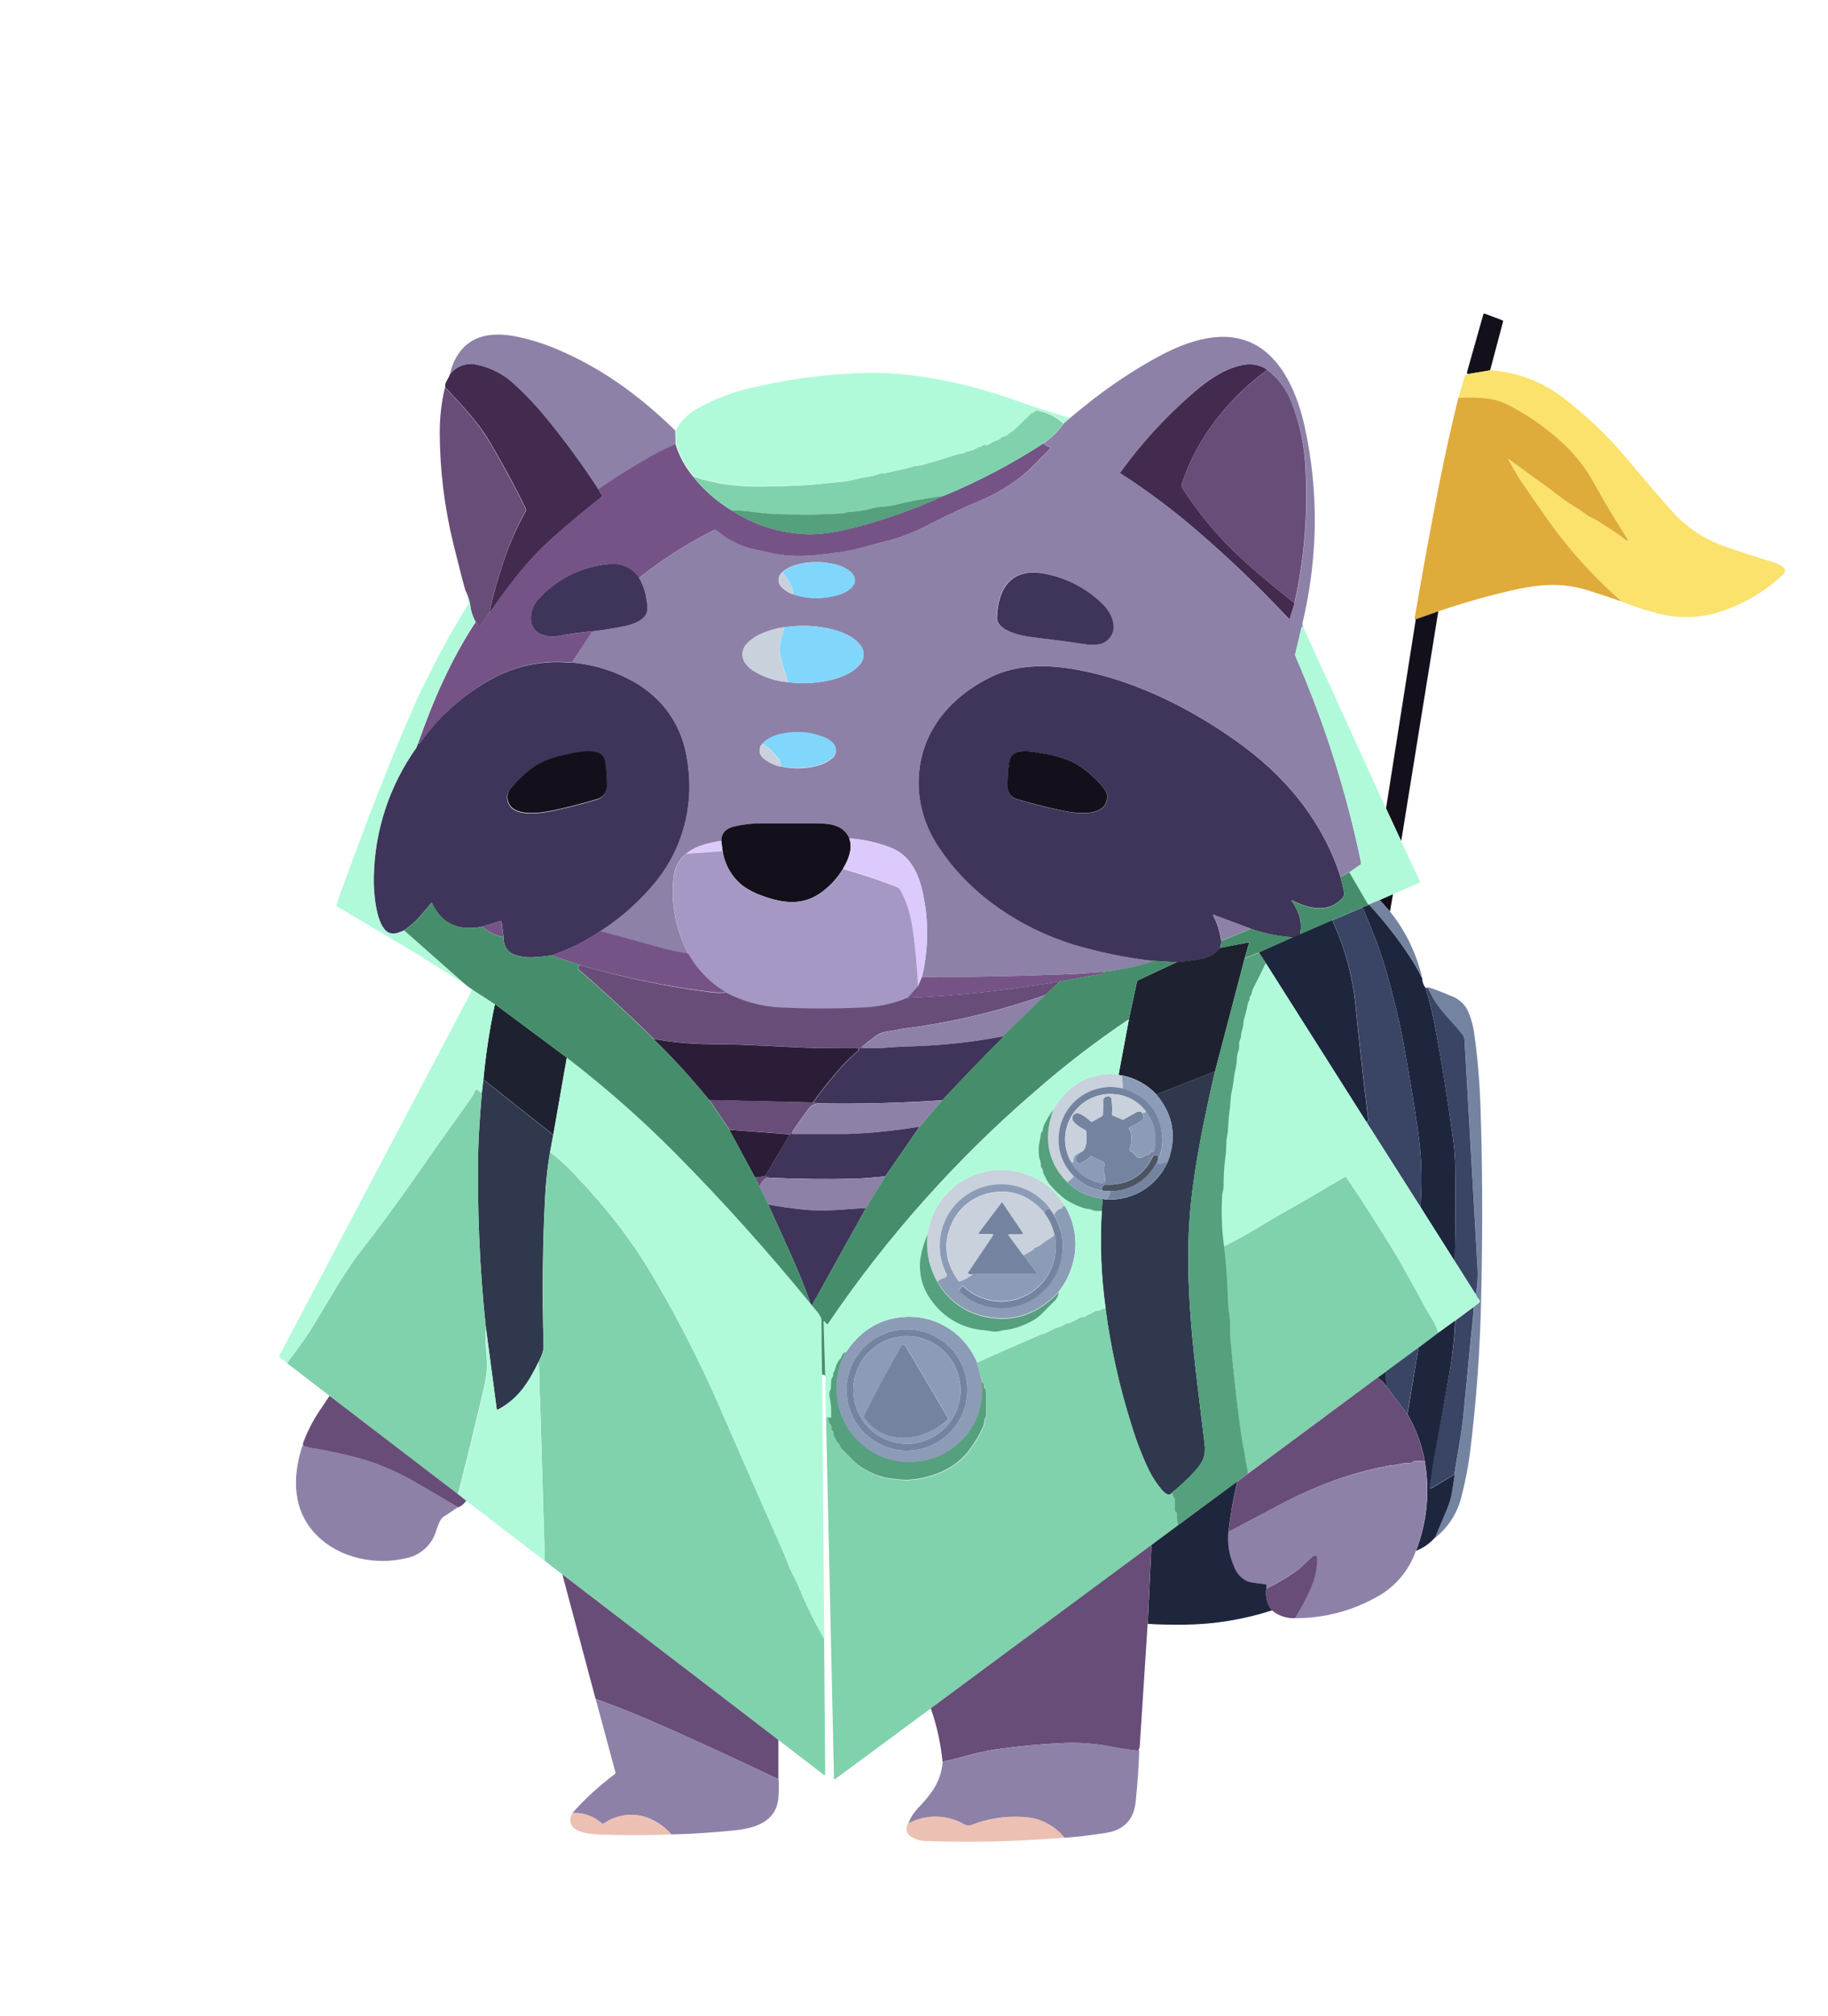 <svg width="225" height="248" viewBox="0 0 225 248" fill="none" xmlns="http://www.w3.org/2000/svg">
<path d="M183.414 45.558L180.675 46.018C180.639 46.018 180.607 46.018 180.581 45.935C180.56 45.872 180.56 45.804 180.581 45.741L182.579 38.669C182.582 38.652 182.589 38.635 182.599 38.621C182.61 38.607 182.624 38.596 182.64 38.588C182.655 38.58 182.673 38.576 182.691 38.577C182.708 38.578 182.725 38.582 182.741 38.591L184.911 39.402C184.929 39.406 184.946 39.415 184.961 39.426C184.976 39.438 184.988 39.453 184.996 39.47C185.005 39.487 185.009 39.505 185.01 39.524C185.01 39.543 185.007 39.562 185 39.58L183.414 45.558Z" fill="#14101B"/>
<path d="M83.12 52.969L83.152 54.664C81.84 55.215 80.569 55.86 79.349 56.594C77.14 57.902 75.243 59.103 73.657 60.198C71.692 57.185 69.568 54.28 67.293 51.495C66.093 50.024 64.79 48.64 63.397 47.352C62.093 46.103 60.467 45.246 58.702 44.878C58.098 44.731 57.464 44.762 56.877 44.966C56.29 45.17 55.773 45.539 55.389 46.029C55.542 45.264 55.823 44.53 56.219 43.858C57.904 41.044 60.82 40.835 63.746 41.447C65.27 41.769 66.761 42.229 68.201 42.822C73.887 45.15 78.634 48.612 83.12 52.975V52.969Z" fill="#8E81A8"/>
<path d="M160.388 77.114C160.366 77.1 160.341 77.091 160.315 77.088C160.292 77.086 160.27 77.092 160.252 77.106C160.234 77.119 160.221 77.139 160.216 77.161L159.449 80.414C159.417 80.538 159.428 80.669 159.48 80.785C163.035 88.932 165.736 97.427 167.54 106.133C167.55 106.183 167.546 106.235 167.526 106.283C167.507 106.33 167.473 106.371 167.43 106.399L166.084 107.33C166.027 107.294 165.928 107.33 165.777 107.43C165.531 107.605 165.269 107.755 164.994 107.88C162.944 101.394 158.708 96.059 153.299 91.995C147.232 87.439 139.913 83.725 132.599 82.391C128.979 81.727 125.119 81.68 121.801 83.369C116.282 86.173 112.584 91.058 113.126 97.523C113.378 100.031 114.277 102.431 115.734 104.485C119.532 110.144 125.646 114.193 132.125 116.207C135.361 117.174 138.679 117.846 142.036 118.215C140.019 118.895 137.934 119.354 135.818 119.586C133.554 119.742 132.125 119.837 131.52 119.863C125.5 120.121 119.487 120.234 113.481 120.203C114.285 116.836 114.326 113.331 113.601 109.946C113.079 107.513 112.083 105.238 109.605 104.276C107.982 103.645 106.272 103.267 104.534 103.156C103.731 101.394 101.952 101.315 100.246 101.321H93.564C92.511 101.328 91.462 101.449 90.434 101.681C89.354 101.912 88.801 102.503 88.77 103.444C87.205 103.748 85.807 103.967 84.482 105.013C84.047 105.361 83.684 105.791 83.416 106.279C83.147 106.768 82.978 107.304 82.917 107.859C82.541 111.123 83.163 114.424 84.701 117.326C83.509 117.138 82.328 116.883 81.164 116.562C77.547 115.589 75.113 114.925 73.861 114.569C76.508 112.868 78.863 110.748 80.836 108.293C82.36 106.368 83.488 104.159 84.155 101.794C84.822 99.43 85.015 96.956 84.722 94.516C84.291 90.059 82.307 86.668 78.77 84.342C76.235 82.734 73.35 81.763 70.361 81.513L72.891 77.668C74.211 77.522 75.536 77.307 76.861 77.035C77.857 76.826 79.495 76.287 79.662 75.121C79.687 74.664 79.657 74.206 79.573 73.756C79.438 72.821 79.13 71.92 78.666 71.099C81.507 68.846 84.567 66.885 87.8 65.246C87.882 65.201 87.976 65.182 88.07 65.192C88.163 65.203 88.251 65.241 88.321 65.303C89.612 66.413 91.154 67.189 92.813 67.563C93.621 67.746 94.425 67.924 95.218 68.086C98.024 68.672 101.06 68.279 103.955 67.84C105.802 67.558 107.477 66.956 109.235 66.543C111.049 66.071 112.8 65.382 114.451 64.492C116.628 63.38 118.737 62.395 120.779 61.537C122.721 60.706 124.537 59.603 126.173 58.263C127.263 57.384 128.176 56.275 129.214 55.266C129.365 55.119 129.339 55.015 129.141 54.952C128.884 54.878 128.651 54.739 128.463 54.549C129.445 53.879 130.294 53.031 130.967 52.049L131.702 51.432C132.646 50.632 133.622 49.863 134.613 49.078C136.878 47.331 139.263 45.746 141.749 44.334C145.536 42.169 150.242 40.312 154.232 42.278C157.931 44.099 159.767 48.733 160.586 52.488C161.471 56.519 161.889 60.638 161.833 64.764C161.755 68.794 161.242 72.803 160.304 76.721C160.303 76.857 160.341 76.989 160.414 77.103M159.339 74.206C160.521 68.921 160.988 63.5 160.727 58.09C160.635 55.025 159.99 52.002 158.823 49.167C158.203 47.721 157.222 46.461 155.975 45.506C155.571 45.219 155.115 45.015 154.632 44.906C154.15 44.796 153.651 44.783 153.163 44.867C151.076 45.192 149.183 46.437 147.571 47.739C143.935 50.781 140.69 54.263 137.91 58.106C137.902 58.116 137.897 58.127 137.894 58.14C137.891 58.152 137.891 58.165 137.893 58.177C137.896 58.19 137.901 58.201 137.908 58.212C137.916 58.222 137.925 58.23 137.936 58.237C141.273 60.386 144.452 62.773 147.446 65.382C151.347 68.754 155.065 72.336 158.583 76.109C158.593 76.122 158.606 76.131 158.62 76.136C158.635 76.141 158.651 76.142 158.666 76.139C158.681 76.136 158.695 76.128 158.706 76.118C158.717 76.107 158.725 76.093 158.729 76.078L159.298 74.216M96.313 70.392C96.185 70.487 96.076 70.607 95.995 70.744C95.913 70.882 95.86 71.034 95.838 71.193C95.816 71.351 95.826 71.512 95.868 71.667C95.909 71.822 95.981 71.966 96.078 72.092C96.481 72.567 97.009 72.919 97.602 73.107C99.555 73.766 101.674 73.741 103.611 73.034C104.076 72.858 104.498 72.583 104.847 72.228C105.411 71.596 105.322 70.879 104.607 70.283C104.169 69.944 103.669 69.692 103.136 69.54C101.413 69.03 99.58 69.03 97.857 69.54C97.281 69.702 96.747 69.987 96.292 70.377M122.672 75.916C122.599 77.658 125.802 78.233 127.023 78.379C129.416 78.669 131.546 78.951 133.413 79.227C134.556 79.394 135.568 79.41 136.35 78.672C137.665 77.427 136.872 75.461 135.735 74.362C133.805 72.435 131.349 71.124 128.677 70.596C124.629 69.77 122.829 72.166 122.672 75.916ZM96.506 77.176C95.33 77.34 94.191 77.708 93.141 78.264C92.674 78.515 92.257 78.85 91.91 79.253C91.616 79.568 91.442 79.977 91.417 80.408C91.392 80.839 91.519 81.265 91.775 81.612C92.056 81.999 92.41 82.326 92.818 82.574C94.08 83.332 95.496 83.796 96.96 83.934C99.568 84.264 102.359 83.892 104.232 82.967C104.778 82.712 105.272 82.358 105.687 81.921C106.046 81.59 106.263 81.132 106.291 80.644C106.319 80.156 106.157 79.676 105.839 79.305C105.391 78.778 104.831 78.358 104.201 78.076C102.218 77.103 99.234 76.758 96.532 77.182M93.799 91.534C93.689 91.657 93.605 91.802 93.554 91.959C93.502 92.116 93.484 92.282 93.5 92.447C93.515 92.612 93.565 92.771 93.645 92.916C93.725 93.06 93.834 93.186 93.966 93.287C94.586 93.811 95.332 94.162 96.131 94.306C97.684 94.652 99.299 94.598 100.825 94.15C101.389 93.991 101.913 93.717 102.364 93.344C102.501 93.251 102.618 93.131 102.707 92.992C102.796 92.852 102.856 92.696 102.883 92.532C102.91 92.369 102.903 92.202 102.863 92.041C102.823 91.88 102.751 91.729 102.651 91.597C102.398 91.279 102.077 91.021 101.712 90.844C100.041 90.102 98.18 89.904 96.391 90.279C95.421 90.405 94.518 90.846 93.82 91.534H93.799Z" fill="#8E81A8"/>
<path d="M73.658 60.198L74.101 60.935C74.113 60.951 74.121 60.968 74.125 60.986C74.13 61.005 74.13 61.024 74.127 61.043C74.124 61.062 74.116 61.08 74.106 61.095C74.095 61.111 74.081 61.124 74.065 61.134C71.999 62.752 69.957 64.461 67.94 66.26C64.899 68.98 62.766 71.857 60.194 75.497C60.703 73.179 61.347 70.893 62.124 68.65C62.814 66.682 63.671 64.776 64.685 62.955C64.72 62.886 64.738 62.811 64.738 62.735C64.738 62.658 64.72 62.583 64.685 62.515C63.444 59.937 62.077 57.457 60.653 54.999C59.088 52.206 57.408 50.448 54.805 47.65C54.771 47.372 54.833 47.091 54.983 46.855C55.149 46.592 55.29 46.313 55.405 46.023C55.789 45.537 56.303 45.171 56.887 44.968C57.471 44.766 58.101 44.734 58.702 44.878C60.467 45.246 62.094 46.103 63.397 47.352C64.791 48.64 66.093 50.024 67.293 51.494C69.568 54.28 71.692 57.185 73.658 60.198Z" fill="#422B4F"/>
<path d="M155.975 45.506C151.243 48.994 147.31 53.874 145.5 59.466C145.46 59.576 145.446 59.694 145.461 59.811C145.475 59.927 145.517 60.038 145.583 60.135C147.341 62.863 149.395 65.388 151.708 67.662C153.387 69.322 155.924 71.503 159.319 74.206L158.75 76.067C158.746 76.083 158.738 76.096 158.727 76.107C158.716 76.118 158.702 76.125 158.687 76.129C158.671 76.132 158.656 76.131 158.641 76.126C158.626 76.12 158.614 76.111 158.604 76.099C155.079 72.328 151.354 68.751 147.446 65.382C144.449 62.777 141.27 60.392 137.931 58.247C137.92 58.241 137.91 58.232 137.903 58.222C137.896 58.212 137.891 58.2 137.888 58.188C137.886 58.175 137.886 58.163 137.889 58.15C137.892 58.138 137.897 58.126 137.905 58.116C140.685 54.273 143.93 50.791 147.566 47.749C149.178 46.447 151.087 45.202 153.158 44.878C153.645 44.791 154.145 44.802 154.629 44.91C155.112 45.018 155.569 45.22 155.975 45.506Z" fill="#422B4F"/>
<path d="M155.975 45.506C157.224 46.46 158.207 47.721 158.828 49.167C159.987 52.007 160.623 55.033 160.706 58.101C160.967 63.511 160.5 68.931 159.319 74.216C155.928 71.513 153.391 69.332 151.708 67.673C149.394 65.4 147.338 62.877 145.578 60.151C145.512 60.054 145.47 59.943 145.456 59.827C145.441 59.71 145.455 59.592 145.495 59.482C147.305 53.864 151.233 49.02 155.97 45.521L155.975 45.506Z" fill="#684D78"/>
<path d="M183.414 45.558C186.683 45.762 189.815 46.944 192.407 48.953C195.21 51.081 197.773 53.51 200.049 56.197C202.484 59.112 204.469 61.422 206.007 63.127C207.773 65.036 209.993 66.465 212.459 67.28C214.014 67.835 215.808 68.421 217.843 69.038C218.432 69.216 220.373 69.822 219.491 70.664C217.021 73.013 213.997 74.696 210.701 75.555C208.371 76.113 205.934 76.044 203.638 75.356C202.259 75.007 200.907 74.554 199.595 74.001C196.9 71.64 194.426 69.037 192.204 66.224C191.021 64.693 189.366 62.36 187.237 59.225C186.632 58.336 186.163 57.379 185.62 56.458C185.594 56.411 185.62 56.401 185.646 56.458C187.441 57.787 189.218 59.074 190.978 60.318C191.902 61.078 192.874 61.776 193.889 62.411C194.697 62.834 195.292 63.457 196.158 63.833C196.642 64.089 197.108 64.379 197.551 64.702C198.493 65.264 199.399 65.886 200.263 66.564C200.274 66.571 200.286 66.575 200.298 66.577C200.311 66.578 200.324 66.576 200.335 66.572C200.347 66.567 200.358 66.56 200.366 66.55C200.374 66.54 200.38 66.529 200.383 66.517C200.396 66.485 200.396 66.449 200.383 66.417C199.011 64.184 197.665 62.086 196.377 59.738C195.507 58.098 194.409 56.591 193.116 55.261C190.98 53.144 188.542 51.358 185.881 49.962C185.178 49.56 184.416 49.274 183.622 49.115C182.258 48.901 180.873 48.85 179.496 48.963L180.273 46.348C180.284 46.306 180.303 46.268 180.33 46.236C180.357 46.203 180.391 46.177 180.43 46.159L180.675 46.034L183.414 45.574V45.558Z" fill="#FAE26C"/>
<path d="M54.774 47.65C57.382 50.449 59.036 52.206 60.621 54.999C62.025 57.457 63.412 59.937 64.654 62.515C64.689 62.583 64.707 62.659 64.707 62.735C64.707 62.811 64.689 62.887 64.654 62.955C63.648 64.777 62.8 66.683 62.119 68.651C61.342 70.893 60.697 73.179 60.189 75.497L59.145 76.993C59.133 77.014 59.116 77.031 59.096 77.043C59.075 77.055 59.052 77.061 59.028 77.061C59.004 77.061 58.981 77.055 58.96 77.043C58.94 77.031 58.922 77.014 58.91 76.993C58.82 76.825 58.702 76.673 58.561 76.544C58.266 76.017 58.054 75.447 57.935 74.854C57.865 74.085 57.646 73.336 57.288 72.652C57.017 71.747 56.532 69.869 55.828 67.003C54.723 62.536 54.152 57.953 54.127 53.351C54.112 51.432 54.329 49.517 54.774 47.65Z" fill="#684D78"/>
<path d="M199.595 74.001C198.204 73.527 196.869 73.084 195.589 72.673C192.172 71.569 189.204 71.899 185.704 72.725C182.72 73.423 179.83 74.253 177.034 75.215L174.264 76.188C174.264 76.24 174.264 76.251 174.196 76.219C174.17 76.207 174.149 76.187 174.136 76.161C174.123 76.135 174.118 76.106 174.123 76.078C175.076 70.439 176.102 64.838 177.201 59.272C177.896 55.806 178.661 52.37 179.496 48.963C180.873 48.85 182.258 48.901 183.622 49.115C184.407 49.268 185.163 49.545 185.86 49.936C188.521 51.332 190.96 53.118 193.096 55.234C194.388 56.565 195.486 58.072 196.356 59.712C197.644 62.06 198.964 64.158 200.362 66.391C200.375 66.423 200.375 66.459 200.362 66.49C200.359 66.503 200.354 66.514 200.345 66.524C200.337 66.534 200.326 66.541 200.315 66.546C200.303 66.55 200.29 66.552 200.278 66.55C200.265 66.549 200.253 66.545 200.242 66.538C199.378 65.86 198.472 65.239 197.53 64.675C197.088 64.355 196.625 64.067 196.142 63.812C195.276 63.462 194.681 62.813 193.873 62.39C192.859 61.756 191.887 61.057 190.962 60.297C189.202 59.053 187.425 57.766 185.631 56.437C185.589 56.401 185.579 56.411 185.605 56.437C186.126 57.358 186.617 58.315 187.222 59.204C189.35 62.343 191.006 64.675 192.188 66.203C194.41 69.016 196.884 71.619 199.58 73.981L199.595 74.001Z" fill="#DFAB3A"/>
<path d="M128.437 54.56C128.625 54.75 128.858 54.888 129.115 54.962C129.313 55.025 129.339 55.13 129.188 55.276C128.144 56.286 127.237 57.368 126.146 58.273C124.511 59.614 122.695 60.716 120.753 61.548C118.708 62.405 116.598 63.391 114.425 64.503C112.774 65.393 111.023 66.081 109.208 66.553C107.45 66.966 105.776 67.568 103.929 67.85C101.034 68.29 97.998 68.682 95.192 68.096C94.399 67.929 93.595 67.751 92.787 67.573C91.128 67.199 89.586 66.424 88.295 65.314C88.225 65.252 88.137 65.213 88.043 65.203C87.95 65.192 87.856 65.211 87.773 65.256C84.541 66.895 81.481 68.856 78.639 71.109C78.243 70.508 77.687 70.03 77.035 69.728C76.383 69.426 75.659 69.312 74.946 69.399C71.604 69.7 68.499 71.254 66.25 73.75C65.139 74.927 64.795 77.459 66.803 78.123C67.332 78.321 67.903 78.382 68.462 78.301C69.922 78.022 71.404 77.814 72.906 77.678L70.376 81.523C67.438 81.21 64.47 81.685 61.774 82.899C57.774 84.82 54.33 87.735 51.769 91.367C51.741 91.409 51.698 91.439 51.649 91.451C51.588 91.469 51.522 91.469 51.461 91.451C53.297 86.22 55.494 81.152 58.556 76.523C58.697 76.652 58.815 76.804 58.905 76.972C58.917 76.993 58.934 77.01 58.955 77.022C58.975 77.034 58.999 77.04 59.023 77.04C59.046 77.04 59.07 77.034 59.09 77.022C59.111 77.01 59.128 76.993 59.14 76.972L60.183 75.477C62.755 71.815 64.878 68.959 67.93 66.239C69.95 64.44 71.992 62.731 74.054 61.114C74.07 61.103 74.084 61.09 74.095 61.075C74.106 61.059 74.113 61.041 74.116 61.022C74.12 61.004 74.119 60.984 74.115 60.966C74.11 60.947 74.102 60.93 74.091 60.915L73.647 60.177C75.233 59.079 77.13 57.877 79.338 56.573C80.558 55.84 81.829 55.194 83.141 54.643C83.584 56.091 84.311 57.436 85.28 58.598C86.601 60.265 88.209 61.682 90.027 62.782C92.709 64.527 95.802 65.535 98.994 65.706C101.43 65.837 104.049 65.235 106.464 64.555C109.78 63.623 113.019 62.434 116.152 60.998C120.435 59.236 124.544 57.075 128.426 54.544L128.437 54.56Z" fill="#755387"/>
<path d="M97.617 73.107C97.646 72.755 97.572 72.402 97.403 72.092C97.086 71.5 96.727 70.932 96.329 70.392C96.784 70.003 97.318 69.718 97.894 69.555C99.617 69.045 101.45 69.045 103.173 69.555C103.706 69.707 104.205 69.959 104.644 70.298C105.358 70.894 105.447 71.611 104.884 72.244C104.534 72.599 104.113 72.873 103.647 73.049C101.71 73.756 99.591 73.782 97.638 73.123L97.617 73.107Z" fill="#81D6FB"/>
<path d="M78.671 71.104C79.135 71.925 79.443 72.826 79.578 73.761C79.662 74.211 79.692 74.669 79.667 75.126C79.5 76.293 77.862 76.831 76.866 77.04C75.541 77.312 74.216 77.527 72.896 77.673C71.394 77.809 69.912 78.017 68.451 78.296C67.892 78.377 67.322 78.316 66.793 78.118C64.784 77.454 65.129 74.922 66.24 73.745C68.499 71.239 71.621 69.684 74.977 69.393C75.691 69.307 76.414 69.421 77.066 69.723C77.719 70.025 78.274 70.503 78.671 71.104Z" fill="#3F355A"/>
<path d="M96.329 70.392C96.727 70.932 97.086 71.5 97.403 72.092C97.572 72.402 97.646 72.755 97.617 73.107C97.024 72.919 96.496 72.567 96.094 72.092C95.996 71.966 95.924 71.821 95.883 71.667C95.842 71.512 95.832 71.351 95.854 71.193C95.876 71.034 95.929 70.882 96.01 70.744C96.092 70.607 96.2 70.487 96.329 70.392Z" fill="#C9D1DD"/>
<path d="M127.059 78.395C125.849 78.249 122.636 77.673 122.709 75.932C122.865 72.166 124.665 69.786 128.713 70.612C131.385 71.14 133.842 72.45 135.771 74.378C136.887 75.477 137.701 77.443 136.387 78.688C135.604 79.426 134.592 79.41 133.45 79.243C131.582 78.963 129.452 78.681 127.059 78.395Z" fill="#3F355A"/>
<path d="M177.034 75.215L172.469 103.481L170.602 99.453L174.264 76.188L177.034 75.215Z" fill="#14101B"/>
<path d="M96.929 83.934C96.855 83.42 96.72 82.916 96.527 82.433C96.355 81.999 96.36 81.565 96.172 81.152C96.102 80.996 96.056 80.83 96.037 80.66C95.948 80.23 95.937 79.787 96.005 79.352C96.141 78.646 96.308 77.924 96.527 77.177C99.229 76.753 102.213 77.098 104.195 78.071C104.826 78.353 105.386 78.773 105.833 79.3C106.152 79.67 106.314 80.15 106.286 80.638C106.257 81.126 106.041 81.584 105.682 81.915C105.266 82.352 104.773 82.707 104.227 82.961C102.354 83.887 99.568 84.259 96.955 83.929L96.929 83.934Z" fill="#81D6FB"/>
<path d="M96.506 77.176C96.313 77.924 96.146 78.646 95.984 79.352C95.916 79.786 95.927 80.229 96.016 80.66C96.035 80.83 96.081 80.996 96.151 81.151C96.339 81.565 96.334 81.999 96.506 82.433C96.699 82.915 96.834 83.419 96.908 83.934C95.443 83.796 94.028 83.332 92.766 82.574C92.358 82.325 92.004 81.998 91.722 81.612C91.466 81.265 91.34 80.839 91.365 80.408C91.389 79.977 91.564 79.568 91.858 79.253C92.204 78.85 92.622 78.515 93.089 78.264C94.139 77.708 95.278 77.34 96.454 77.176H96.506Z" fill="#C9D1DD"/>
<path d="M70.366 81.518C73.353 81.769 76.236 82.74 78.77 84.347C82.307 86.677 84.291 90.068 84.722 94.521C85.017 96.959 84.828 99.433 84.164 101.797C83.501 104.162 82.377 106.372 80.856 108.298C78.884 110.753 76.529 112.873 73.882 114.575C72.023 115.842 69.999 116.847 67.867 117.561C66.506 117.713 65.259 117.954 63.897 117.634C62.593 117.331 61.957 116.588 61.988 115.317L61.733 113.424C61.733 113.33 61.67 113.298 61.586 113.325L59.291 114.025C56.391 114.587 54.356 113.631 53.188 111.159C53.151 111.081 53.104 111.075 53.052 111.159C52.263 112.094 51.741 112.699 51.487 112.974C50.955 113.538 50.364 114.043 49.724 114.48C49.02 114.815 48.196 115.129 47.549 114.596C46.198 113.471 45.958 109.606 45.984 107.948C46.077 102.242 47.897 96.699 51.2 92.052C51.295 91.872 51.367 91.68 51.414 91.482C51.475 91.5 51.541 91.5 51.602 91.482C51.651 91.47 51.694 91.44 51.722 91.398C54.283 87.767 57.727 84.852 61.727 82.93C64.423 81.716 67.391 81.241 70.329 81.554M62.431 98.292C62.687 100.776 66.725 100.055 68.227 99.736C69.827 99.387 71.609 98.927 73.574 98.355C73.914 98.23 74.204 97.997 74.401 97.693C74.597 97.388 74.69 97.027 74.664 96.665C74.664 95.676 74.587 94.688 74.435 93.71C74.096 91.587 70.11 92.805 68.827 93.093C66.281 93.658 64.513 95.033 62.818 97.079C62.672 97.243 62.563 97.435 62.496 97.644C62.43 97.853 62.408 98.074 62.431 98.292Z" fill="#3F355A"/>
<path d="M164.994 107.88C165.151 108.471 165.297 109.077 165.427 109.7C165.469 109.867 165.462 110.043 165.405 110.205C165.349 110.368 165.246 110.511 165.109 110.615C163.45 112.378 161.003 111.766 159.125 110.809C158.969 110.73 158.938 110.762 159.042 110.908C159.991 112.294 160.315 113.644 160.002 114.946C159.746 115.125 159.46 115.254 159.157 115.328C157.388 115.223 155.643 114.871 153.972 114.282L149.391 112.566C149.313 112.566 149.292 112.566 149.329 112.634C149.835 113.615 150.167 114.677 150.31 115.772C150.313 116.065 150.264 116.356 150.163 116.63C149.596 117.35 148.785 117.835 147.884 117.995C146.99 118.163 145.978 118.297 144.848 118.398L142.031 118.226C138.673 117.857 135.356 117.184 132.119 116.217C125.646 114.203 119.527 110.155 115.729 104.495C114.272 102.441 113.373 100.042 113.121 97.534C112.599 91.069 116.251 86.183 121.796 83.38C125.114 81.69 128.974 81.737 132.594 82.402C139.897 83.736 147.227 87.449 153.293 92.005C158.703 96.069 162.939 101.42 164.989 107.89M131.9 93.715C130.729 93.229 129.503 92.889 128.249 92.701C127.044 92.486 124.514 91.874 124.237 93.747C124.085 94.733 124.017 95.73 124.034 96.728C124.009 97.105 124.122 97.478 124.35 97.779C124.578 98.08 124.906 98.288 125.275 98.365C127.393 98.993 129.302 99.469 131.014 99.798C132.49 100.086 135.995 100.583 136.277 98.282C136.306 98.058 136.287 97.83 136.22 97.614C136.154 97.398 136.041 97.2 135.891 97.031C134.821 95.655 133.467 94.528 131.921 93.726L131.9 93.715Z" fill="#3F355A"/>
<path d="M96.13 94.285C96.16 93.979 96.07 93.674 95.88 93.433C95.661 93.182 95.452 92.91 95.244 92.664C95.056 92.418 94.834 92.2 94.586 92.015C94.331 91.837 94.065 91.665 93.799 91.492C94.496 90.804 95.4 90.363 96.37 90.237C98.159 89.862 100.02 90.06 101.691 90.802C102.056 90.979 102.377 91.237 102.63 91.555C102.73 91.687 102.802 91.838 102.842 91.999C102.882 92.16 102.889 92.327 102.862 92.49C102.835 92.654 102.775 92.81 102.686 92.95C102.597 93.089 102.48 93.209 102.343 93.302C101.892 93.675 101.368 93.949 100.804 94.108C99.278 94.556 97.663 94.61 96.109 94.264L96.13 94.285Z" fill="#81D6FB"/>
<path d="M93.799 91.534C94.07 91.686 94.32 91.859 94.586 92.057C94.834 92.242 95.056 92.46 95.244 92.706C95.452 92.967 95.661 93.229 95.88 93.475C96.07 93.716 96.16 94.021 96.13 94.327C95.332 94.183 94.586 93.832 93.966 93.307C93.834 93.207 93.725 93.081 93.645 92.936C93.565 92.792 93.515 92.632 93.5 92.468C93.484 92.303 93.502 92.137 93.554 91.98C93.605 91.823 93.689 91.678 93.799 91.555V91.534Z" fill="#C9D1DD"/>
<path d="M68.264 99.673C66.761 99.992 62.724 100.719 62.468 98.229C62.444 98.011 62.466 97.791 62.533 97.582C62.599 97.373 62.709 97.18 62.854 97.016C64.549 94.971 66.318 93.595 68.864 93.03C70.147 92.743 74.132 91.524 74.471 93.647C74.624 94.625 74.701 95.613 74.701 96.603C74.726 96.965 74.634 97.325 74.437 97.63C74.241 97.935 73.95 98.167 73.611 98.292C71.642 98.867 69.86 99.328 68.264 99.673Z" fill="#14101B"/>
<path d="M131.906 93.705C133.451 94.507 134.805 95.634 135.875 97.011C136.026 97.179 136.138 97.378 136.205 97.593C136.271 97.809 136.291 98.037 136.261 98.261C135.98 100.562 132.474 100.065 130.998 99.778C129.313 99.448 127.404 98.972 125.26 98.344C124.891 98.267 124.562 98.059 124.334 97.758C124.106 97.457 123.994 97.084 124.018 96.707C124.001 95.709 124.069 94.712 124.222 93.726C124.498 91.864 127.028 92.476 128.233 92.68C129.487 92.868 130.713 93.209 131.885 93.694L131.906 93.705Z" fill="#14101B"/>
<path d="M104.529 103.156C105.009 104.365 104.409 105.845 103.752 106.901C103.104 107.98 102.256 108.925 101.253 109.684C98.895 111.483 96.423 111.175 93.804 110.207C92.964 109.925 92.171 109.517 91.451 108.999C90.085 107.932 89.184 106.376 88.937 104.658L88.775 103.434C88.806 102.492 89.359 101.901 90.439 101.671C91.467 101.439 92.516 101.318 93.569 101.31H100.252C101.957 101.31 103.736 101.383 104.54 103.146L104.529 103.156Z" fill="#14101B"/>
<path d="M104.529 103.156C106.267 103.267 107.977 103.645 109.6 104.276C112.078 105.238 113.084 107.513 113.596 109.946C114.321 113.331 114.28 116.836 113.476 120.203L112.996 121.322C112.923 119.596 112.787 117.907 112.594 116.243C112.265 113.455 112.01 111.63 110.8 109.444C110.736 109.301 110.625 109.185 110.487 109.114C108.282 108.252 106.034 107.507 103.752 106.881C104.409 105.834 105.009 104.344 104.529 103.135V103.156Z" fill="#DBCAFB"/>
<path d="M88.775 103.455L88.937 104.678L84.487 105.013C85.812 103.967 87.215 103.758 88.775 103.444V103.455Z" fill="#DBCAFB"/>
<path d="M88.937 104.678C89.184 106.397 90.085 107.953 91.451 109.02C92.171 109.538 92.964 109.945 93.804 110.228C96.412 111.175 98.895 111.483 101.253 109.705C102.256 108.946 103.104 108.001 103.752 106.922C106.034 107.549 108.282 108.294 110.486 109.156C110.625 109.227 110.736 109.343 110.799 109.485C112.01 111.651 112.265 113.476 112.594 116.285C112.787 117.948 112.923 119.638 112.996 121.364L111.665 122.834C109.89 123.56 108 123.96 106.084 124.016C102.801 124.148 99.519 124.148 96.24 124.016C93.831 123.925 91.473 123.288 89.344 122.154C87.877 121.281 86.604 120.117 85.603 118.733C85.426 118.492 85.129 118.032 84.712 117.352C83.174 114.45 82.552 111.149 82.927 107.885C82.988 107.33 83.158 106.794 83.426 106.305C83.695 105.817 84.057 105.387 84.492 105.039L88.942 104.705L88.937 104.678Z" fill="#A698C5"/>
<path d="M171.457 110.014L171.087 112.148L169.819 110.73L171.457 110.014Z" fill="#14101B"/>
<path d="M169.819 110.73L171.087 112.148C173.018 114.549 174.376 117.362 175.057 120.37C174.604 119.434 174.09 118.529 173.518 117.661C172.019 115.406 170.339 113.277 168.494 111.295H168.406L169.814 110.709L169.819 110.73Z" fill="#7484A0"/>
<path d="M168.494 111.295C170.34 113.285 172.02 115.423 173.518 117.687C174.09 118.555 174.604 119.46 175.057 120.396C175.062 120.809 175.203 121.208 175.458 121.531C175.899 122.954 176.263 124.4 176.549 125.862C177.39 130.266 178.15 134.974 178.828 139.985C178.98 141.046 179.074 142.114 179.11 143.186C179.155 146.324 179.145 150.334 179.079 155.216L174.832 148.505C175.027 145.99 175.003 143.463 174.759 140.952C174.384 137.845 173.718 133.673 172.761 128.436C172.448 126.73 172.078 125.029 171.65 123.331C170.955 120.541 170.31 118.309 169.715 116.636C169.44 115.861 168.774 114.191 167.717 111.625L168.5 111.306L168.494 111.295Z" fill="#1E263E"/>
<path d="M167.717 111.614C168.761 114.177 169.427 115.847 169.715 116.625C170.31 118.309 170.955 120.541 171.65 123.32C172.078 125.022 172.449 126.723 172.762 128.425C173.715 133.655 174.38 137.828 174.76 140.942C175.003 143.452 175.027 145.979 174.833 148.494L168.213 138.086C168.283 138.057 168.341 138.006 168.38 137.941C168.418 137.876 168.435 137.8 168.427 137.725C167.863 133.16 167.357 128.646 166.909 124.183C166.804 122.967 166.63 121.759 166.387 120.563C165.89 118.032 165.083 115.573 163.982 113.241L167.738 111.635L167.717 111.614Z" fill="#3A4465"/>
<path d="M153.972 114.261L150.32 115.762C150.177 114.667 149.845 113.605 149.339 112.624C149.303 112.55 149.339 112.53 149.402 112.556L153.982 114.271L153.972 114.261Z" fill="#8E81A8"/>
<path d="M163.961 113.22C165.062 115.552 165.87 118.012 166.366 120.543C166.609 121.738 166.783 122.947 166.888 124.162C167.336 128.626 167.842 133.14 168.406 137.704C168.414 137.779 168.397 137.855 168.359 137.92C168.32 137.985 168.262 138.036 168.192 138.065L155.777 118.466L154.942 117.174L159.115 115.302C159.418 115.228 159.705 115.099 159.96 114.92L163.92 113.194L163.961 113.22Z" fill="#1E263E"/>
<path d="M61.973 115.312C60.997 115.075 60.084 114.633 59.291 114.015L61.571 113.319C61.654 113.293 61.706 113.319 61.717 113.419L61.973 115.312Z" fill="#755387"/>
<path d="M73.866 114.548C75.122 114.897 77.556 115.561 81.169 116.541C82.333 116.862 83.514 117.117 84.706 117.305C85.124 118.002 85.421 118.463 85.598 118.686C86.603 120.057 87.875 121.208 89.338 122.07C88.791 122.14 88.237 122.14 87.69 122.07C82.165 121.392 76.701 120.276 71.352 118.733L67.852 117.566C69.985 116.842 72.009 115.827 73.866 114.548Z" fill="#755387"/>
<path d="M153.205 117.896L149.553 131.82L142.339 134.655C141.206 133.446 139.722 132.626 138.098 132.311C137.858 132.311 137.722 132.269 137.691 132.186L138.958 125.386L139.934 120.82C139.945 120.771 139.966 120.725 139.997 120.685C140.028 120.645 140.067 120.613 140.111 120.59L144.853 118.372C145.983 118.274 146.995 118.14 147.889 117.969C148.79 117.809 149.601 117.323 150.169 116.604L153.617 115.961C153.634 115.957 153.651 115.958 153.667 115.964C153.683 115.969 153.698 115.978 153.71 115.991C153.721 116.004 153.729 116.019 153.733 116.036C153.737 116.052 153.736 116.07 153.732 116.086L153.21 117.88L153.205 117.896Z" fill="#1E2230"/>
<path d="M71.352 118.733C76.702 120.29 82.167 121.42 87.695 122.112C88.243 122.182 88.797 122.182 89.344 122.112C91.474 123.243 93.832 123.876 96.24 123.963C99.523 124.11 102.804 124.11 106.084 123.963C108 123.908 109.89 123.507 111.665 122.781C117.974 122.497 124.259 121.812 130.481 120.731L128.682 122.41C123.113 124.372 117.356 125.75 111.504 126.521C111.112 126.568 110.721 126.641 110.32 126.725C109.454 126.913 108.567 126.887 107.821 127.431C107.247 127.855 106.684 128.294 106.125 128.755C106.116 128.764 106.109 128.775 106.104 128.787C106.099 128.799 106.096 128.812 106.096 128.825C106.096 128.838 106.099 128.851 106.104 128.863C106.109 128.875 106.116 128.886 106.125 128.896C106.137 128.909 106.152 128.919 106.168 128.926C106.184 128.934 106.202 128.937 106.219 128.938L105.646 128.964C103.147 128.964 100.643 128.964 98.16 128.854C95.805 128.732 93.453 128.622 91.102 128.524L86.929 128.451C84.762 128.416 82.602 128.203 80.471 127.813C77.49 124.87 74.419 122.032 71.258 119.298C71.226 119.272 71.202 119.238 71.189 119.199C71.177 119.16 71.175 119.118 71.185 119.078C71.218 118.943 71.282 118.817 71.373 118.712L71.352 118.733Z" fill="#684D78"/>
<path d="M135.813 119.585C135.917 119.612 135.917 119.669 135.813 119.769C135.798 119.781 135.78 119.79 135.761 119.795L130.487 120.741C124.264 121.822 117.98 122.507 111.671 122.792L113.001 121.322L113.481 120.203C119.483 120.231 125.496 120.117 131.52 119.863C132.125 119.863 133.554 119.742 135.818 119.585H135.813Z" fill="#755387"/>
<path d="M176.617 189.167C177.117 187.964 177.604 186.806 178.077 185.694C178.367 185.024 178.573 184.322 178.693 183.602C178.802 182.922 178.912 182.195 179.027 181.421C179.214 180.207 179.423 178.942 179.642 177.634C179.861 176.326 180.039 175.019 180.164 173.826C180.47 170.719 180.771 167.616 181.066 164.516C181.129 163.899 181.191 163.276 181.265 162.643C181.338 162.01 181.384 161.409 181.416 160.765L181.984 160.337C182.025 160.315 182.06 160.283 182.085 160.245C182.111 160.206 182.126 160.162 182.131 160.116C182.136 160.07 182.129 160.024 182.112 159.981C182.094 159.938 182.067 159.901 182.031 159.871C181.865 159.709 181.738 159.51 181.661 159.29C181.876 158.16 181.944 157.007 181.864 155.859C181.339 146.692 180.809 137.389 180.273 127.949C180.259 127.725 180.179 127.511 180.044 127.332C178.771 125.674 176.987 124.194 176.116 122.248C176.006 122.013 175.876 121.725 175.714 121.442C176.681 121.749 177.63 122.109 178.557 122.52C179.391 122.799 180.098 123.369 180.55 124.126C181.022 125.106 181.332 126.157 181.468 127.238C181.87 130.141 182.121 133.064 182.219 135.994C182.476 143.292 182.508 151.138 182.313 159.531C182.188 165.979 181.725 172.417 180.925 178.816C180.69 180.611 180.342 182.39 179.882 184.141C179.399 186.148 178.256 187.933 176.637 189.209L176.617 189.167Z" fill="#7484A0"/>
<path d="M175.458 121.505C175.74 121.589 175.824 121.568 175.704 121.427C175.865 121.73 175.996 121.997 176.105 122.232C176.977 124.157 178.761 125.658 180.033 127.316C180.169 127.495 180.248 127.709 180.263 127.933C180.795 137.369 181.325 146.673 181.854 155.843C181.934 156.991 181.865 158.144 181.651 159.275L179.079 155.205C179.152 150.292 179.162 146.282 179.11 143.175C179.075 142.104 178.98 141.035 178.828 139.974C178.133 134.963 177.373 130.256 176.549 125.852C176.263 124.389 175.899 122.944 175.458 121.521V121.505Z" fill="#3A4465"/>
<path d="M128.682 122.42L123.439 127.504C119.773 128.206 116.058 128.617 112.328 128.734C111.173 128.755 110.01 128.816 108.838 128.917C107.97 128.973 107.099 128.984 106.23 128.948C106.212 128.948 106.195 128.944 106.178 128.937C106.162 128.93 106.148 128.919 106.136 128.906C106.127 128.897 106.119 128.886 106.114 128.874C106.109 128.862 106.106 128.849 106.106 128.836C106.106 128.823 106.109 128.81 106.114 128.797C106.119 128.785 106.127 128.774 106.136 128.765C106.694 128.305 107.257 127.865 107.831 127.442C108.577 126.919 109.464 126.919 110.33 126.736C110.732 126.652 111.123 126.579 111.514 126.532C117.366 125.76 123.123 124.383 128.692 122.42H128.682Z" fill="#8E81A8"/>
<path d="M60.919 123.54L69.761 130.114L68.097 139.618L59.5 132.819C59.788 129.698 60.262 126.598 60.919 123.534V123.54Z" fill="#1E2230"/>
<path d="M123.439 127.504C123.453 127.527 123.46 127.553 123.46 127.58C123.46 127.607 123.453 127.633 123.439 127.656C120.859 130.229 118.376 132.799 115.99 135.366C110.825 135.715 105.745 135.844 100.747 135.753L100.079 135.648C101.213 134.067 102.432 132.55 103.731 131.103C104.357 130.443 105.017 129.817 105.708 129.225C105.764 129.173 105.748 129.089 105.661 128.974L106.235 128.948C107.104 128.984 107.975 128.973 108.843 128.917C110.019 128.819 111.182 128.758 112.333 128.734C116.063 128.617 119.778 128.206 123.444 127.504H123.439Z" fill="#3F355A"/>
<path d="M80.45 127.823C82.581 128.213 84.741 128.427 86.908 128.462L91.081 128.535C93.432 128.632 95.784 128.742 98.139 128.864C100.622 128.985 103.126 128.953 105.625 128.974C105.712 129.089 105.727 129.173 105.672 129.225C104.981 129.817 104.321 130.443 103.695 131.103C102.395 132.55 101.176 134.067 100.043 135.648L87.299 135.35C85.151 132.714 82.858 130.201 80.429 127.823H80.45Z" fill="#2B1D37"/>
<path d="M149.548 131.809C148.312 137.207 147.133 142.793 146.585 148.024C145.573 157.862 147.107 167.842 148.27 177.639C148.432 179.004 148.15 179.836 147.065 181.018C146.202 181.956 145.273 182.83 144.284 183.633C143.971 184.078 143.533 183.957 142.965 183.272C142.369 182.557 141.856 181.776 141.436 180.945C140.568 179.139 139.844 177.268 139.271 175.348C137.783 170.675 136.713 165.879 136.074 161.016C135.516 157.032 135.357 153.002 135.599 148.986L135.708 147.485C135.825 147.543 135.954 147.573 136.084 147.574C137.675 147.687 139.262 147.305 140.629 146.48C141.996 145.656 143.076 144.428 143.721 142.966C144.886 139.901 144.42 137.13 142.323 134.654L149.548 131.809Z" fill="#30384E"/>
<path d="M137.686 132.186C137.717 132.269 137.852 132.311 138.092 132.311L138.244 133.928C137.378 133.713 136.477 133.682 135.598 133.837C134.72 133.992 133.883 134.329 133.142 134.827C132.401 135.325 131.772 135.972 131.295 136.728C130.818 137.484 130.504 138.331 130.372 139.216C130.212 140.211 130.293 141.23 130.607 142.187C130.921 143.144 131.459 144.012 132.177 144.718C131.949 145.012 131.672 145.263 131.358 145.461C128.948 142.964 128.379 139.981 129.652 136.511C130.154 135.633 130.785 134.836 131.525 134.147C132.355 133.401 133.333 132.841 134.395 132.503C135.457 132.165 136.579 132.057 137.686 132.186Z" fill="#C9D1DD"/>
<path d="M138.092 132.332C139.716 132.647 141.2 133.467 142.333 134.676C144.42 137.151 144.886 139.922 143.731 142.987L142.886 143.233C142.744 143.275 142.645 143.275 142.589 143.233C142.509 143.141 142.462 143.025 142.459 142.903C142.511 142.83 142.532 142.783 142.526 142.746C142.923 141.933 143.117 141.036 143.09 140.131C142.905 136.993 141.29 134.939 138.244 133.969L138.092 132.353V132.332Z" fill="#8C9CB6"/>
<path d="M68.097 139.618L67.7 141.752C67.431 143.323 67.243 144.906 67.137 146.496C66.789 152.571 66.711 158.905 66.902 165.499C66.915 165.855 66.86 166.21 66.74 166.545C66.616 166.887 66.469 167.221 66.302 167.544C64.983 170.238 63.767 172.089 61.315 173.418C61.297 173.427 61.278 173.432 61.258 173.433C61.237 173.433 61.218 173.428 61.2 173.419C61.182 173.409 61.166 173.396 61.155 173.379C61.143 173.363 61.135 173.344 61.133 173.324L59.787 163.192C59.024 155.952 58.718 148.671 58.869 141.392C58.907 139.801 59.055 137.474 59.312 134.409L59.5 132.84L68.097 139.639V139.618Z" fill="#30384E"/>
<path d="M138.238 133.928C141.292 134.9 142.907 136.954 143.085 140.089C143.111 140.994 142.918 141.891 142.521 142.704L142.485 142.286C142.485 142.266 142.481 142.246 142.473 142.228C142.465 142.21 142.453 142.193 142.438 142.18C142.423 142.167 142.406 142.157 142.387 142.151C142.368 142.144 142.348 142.142 142.328 142.145H142.099C142.051 142.142 142.003 142.154 141.962 142.179C141.921 142.204 141.888 142.242 141.869 142.286C140.714 144.702 138.769 145.857 136.032 145.749C135.991 145.745 135.949 145.75 135.91 145.765C135.871 145.779 135.836 145.802 135.807 145.832C135.51 146.109 135.479 146.355 135.714 146.496C134.376 146.287 133.138 145.663 132.172 144.713C131.454 144.007 130.915 143.139 130.601 142.182C130.287 141.224 130.207 140.205 130.367 139.21C130.499 138.326 130.814 137.48 131.291 136.724C131.768 135.969 132.398 135.323 133.139 134.825C133.879 134.328 134.716 133.991 135.594 133.837C136.472 133.682 137.373 133.713 138.238 133.928ZM131.874 142.997C132.258 143.667 132.785 144.244 133.416 144.688C134.046 145.132 134.767 145.431 135.526 145.565C135.601 145.583 135.679 145.581 135.753 145.559C135.827 145.537 135.894 145.496 135.947 145.44C136 145.383 136.037 145.314 136.055 145.239C136.072 145.164 136.07 145.085 136.047 145.011C135.881 144.433 135.847 143.825 135.948 143.233C135.956 143.197 135.951 143.159 135.935 143.126C135.919 143.093 135.892 143.066 135.86 143.05L134.441 142.27C134.416 142.247 134.383 142.235 134.349 142.235C134.316 142.235 134.283 142.247 134.258 142.27C133.914 142.606 133.513 142.877 133.074 143.07C132.996 143.106 132.909 143.117 132.825 143.103C132.74 143.089 132.662 143.051 132.599 142.992C132.245 142.668 132.375 142.27 133.001 141.789C133.634 141.514 133.862 140.663 133.684 139.237C133.681 139.194 133.666 139.153 133.642 139.117C133.619 139.082 133.587 139.052 133.549 139.033C133.1 138.781 132.098 138.237 131.984 137.683C131.968 137.595 131.971 137.505 131.994 137.418C132.017 137.332 132.058 137.252 132.115 137.183C132.173 137.115 132.244 137.06 132.325 137.022C132.406 136.985 132.494 136.966 132.584 136.966C133.105 136.966 133.893 137.662 134.269 137.976C134.299 137.999 134.335 138.011 134.373 138.011C134.411 138.011 134.447 137.999 134.477 137.976L135.588 137.359C135.637 137.334 135.678 137.295 135.707 137.248C135.735 137.201 135.75 137.147 135.75 137.092L135.792 135.392C135.787 135.279 135.825 135.169 135.897 135.083C135.969 134.997 136.072 134.941 136.183 134.927L136.313 134.9C136.369 134.88 136.429 134.874 136.488 134.882C136.546 134.889 136.602 134.912 136.651 134.946C136.699 134.981 136.738 135.026 136.765 135.08C136.791 135.133 136.805 135.191 136.804 135.251C136.894 135.848 136.915 136.453 136.866 137.055C136.861 137.095 136.869 137.136 136.89 137.17C136.911 137.205 136.943 137.231 136.981 137.244L138.139 137.741C138.162 137.752 138.187 137.758 138.212 137.758C138.238 137.758 138.263 137.752 138.285 137.741L139.782 136.888C140.153 136.684 140.424 136.7 140.591 136.94C140.821 137.359 140.794 137.673 140.518 137.882C140.062 138.17 139.588 138.429 139.099 138.656C139.057 138.673 139.022 138.704 139 138.744C138.978 138.784 138.971 138.831 138.979 138.876C138.988 138.945 139.019 139.009 139.068 139.059C139.141 139.145 139.188 139.25 139.203 139.362C139.319 140.062 139.263 140.78 139.042 141.454C139.032 141.472 139.027 141.491 139.027 141.511C139.026 141.531 139.031 141.551 139.039 141.569C139.048 141.586 139.061 141.602 139.077 141.614C139.092 141.626 139.111 141.634 139.13 141.637C139.412 141.735 139.651 141.929 139.803 142.187C139.883 142.315 140.01 142.406 140.156 142.441C140.303 142.476 140.457 142.453 140.586 142.375C140.851 142.211 141.142 142.094 141.447 142.03C141.485 142.021 141.52 142.001 141.547 141.972C141.574 141.943 141.592 141.907 141.598 141.867C141.599 141.842 141.606 141.817 141.619 141.795C141.631 141.773 141.648 141.754 141.668 141.739C141.688 141.724 141.712 141.713 141.737 141.709C141.762 141.704 141.787 141.704 141.812 141.711C141.837 141.719 141.863 141.721 141.889 141.717C141.914 141.713 141.939 141.704 141.961 141.689C141.982 141.675 142 141.655 142.013 141.633C142.026 141.61 142.034 141.585 142.036 141.559C142.24 140.738 142.258 139.882 142.088 139.054C141.919 138.226 141.566 137.446 141.055 136.773C140.617 136.179 140.061 135.683 139.421 135.315C138.782 134.948 138.074 134.718 137.341 134.639C136.31 134.511 135.264 134.675 134.321 135.112C133.378 135.55 132.576 136.244 132.007 137.115C131.437 137.986 131.122 139 131.098 140.042C131.073 141.083 131.341 142.111 131.869 143.008L131.874 142.997Z" fill="#7484A0"/>
<path d="M141.066 136.757C141.035 136.888 140.878 136.951 140.602 136.94C140.435 136.7 140.163 136.684 139.793 136.888L138.296 137.74C138.273 137.752 138.248 137.758 138.223 137.758C138.197 137.758 138.172 137.752 138.15 137.74L136.992 137.244C136.954 137.231 136.921 137.205 136.9 137.17C136.879 137.136 136.871 137.095 136.877 137.055C136.926 136.453 136.905 135.848 136.814 135.251C136.815 135.191 136.802 135.133 136.775 135.079C136.749 135.026 136.709 134.981 136.661 134.946C136.613 134.912 136.557 134.889 136.498 134.881C136.439 134.873 136.38 134.88 136.324 134.9L136.194 134.926C136.082 134.941 135.98 134.997 135.907 135.083C135.835 135.169 135.797 135.279 135.802 135.392L135.761 137.092C135.761 137.147 135.746 137.201 135.717 137.248C135.689 137.295 135.648 137.334 135.599 137.359L134.488 137.976C134.458 137.999 134.421 138.011 134.383 138.011C134.346 138.011 134.309 137.999 134.279 137.976C133.903 137.662 133.111 136.977 132.594 136.966C132.505 136.966 132.417 136.985 132.336 137.022C132.255 137.06 132.183 137.115 132.126 137.183C132.069 137.251 132.027 137.332 132.004 137.418C131.982 137.505 131.978 137.595 131.994 137.683C132.099 138.237 133.1 138.781 133.559 139.032C133.597 139.052 133.629 139.081 133.653 139.117C133.677 139.153 133.691 139.194 133.695 139.236C133.872 140.659 133.644 141.51 133.011 141.789C132.391 141.998 132.109 142.338 132.161 142.835C132.166 142.854 132.166 142.874 132.163 142.893C132.16 142.912 132.152 142.93 132.141 142.946C132.131 142.963 132.117 142.977 132.1 142.987C132.084 142.998 132.066 143.005 132.046 143.008C131.995 143.018 131.942 143.018 131.89 143.008C131.362 142.111 131.094 141.083 131.119 140.042C131.143 139 131.458 137.986 132.028 137.115C132.597 136.244 133.399 135.55 134.342 135.112C135.285 134.675 136.331 134.511 137.362 134.639C138.095 134.718 138.803 134.948 139.442 135.315C140.082 135.683 140.638 136.179 141.076 136.773L141.066 136.757Z" fill="#C9D1DD"/>
<path d="M100.064 135.648L100.732 135.753C100.482 135.767 100.239 135.84 100.022 135.964C99.805 136.088 99.619 136.261 99.48 136.469C98.833 137.332 98.217 138.211 97.623 139.085C97.542 139.212 97.51 139.365 97.534 139.514C97.513 139.493 97.487 139.477 97.459 139.468C97.431 139.459 97.401 139.456 97.372 139.46C97.343 139.464 97.315 139.475 97.291 139.491C97.266 139.508 97.246 139.53 97.231 139.555L89.782 138.985L87.32 135.324L100.064 135.622V135.648Z" fill="#684D78"/>
<path d="M115.974 135.366L113.199 138.609C110.231 139.117 107.231 139.425 104.221 139.529H97.549C97.526 139.38 97.557 139.228 97.638 139.101C98.233 138.211 98.848 137.333 99.495 136.485C99.635 136.277 99.82 136.104 100.037 135.98C100.255 135.856 100.498 135.783 100.747 135.769C105.738 135.845 110.819 135.716 115.99 135.382L115.974 135.366Z" fill="#8E81A8"/>
<path d="M141.066 136.757C141.576 137.43 141.929 138.21 142.099 139.038C142.269 139.867 142.251 140.723 142.046 141.543C142.045 141.569 142.037 141.594 142.024 141.617C142.011 141.64 141.993 141.659 141.971 141.674C141.949 141.688 141.925 141.698 141.899 141.701C141.873 141.705 141.847 141.703 141.822 141.695C141.798 141.689 141.772 141.688 141.747 141.693C141.722 141.698 141.699 141.708 141.678 141.723C141.658 141.738 141.641 141.757 141.629 141.779C141.617 141.802 141.61 141.826 141.608 141.852C141.602 141.891 141.584 141.927 141.557 141.956C141.53 141.985 141.495 142.005 141.457 142.014C141.152 142.078 140.861 142.195 140.596 142.359C140.467 142.437 140.313 142.461 140.167 142.425C140.02 142.39 139.893 142.299 139.814 142.171C139.661 141.914 139.423 141.719 139.141 141.622C139.121 141.618 139.103 141.61 139.087 141.598C139.071 141.586 139.058 141.571 139.05 141.553C139.041 141.535 139.037 141.515 139.037 141.495C139.038 141.475 139.043 141.456 139.052 141.438C139.274 140.764 139.329 140.047 139.214 139.346C139.198 139.234 139.151 139.129 139.078 139.043C139.03 138.993 138.998 138.929 138.99 138.86C138.981 138.815 138.989 138.769 139.011 138.729C139.033 138.689 139.067 138.657 139.11 138.64C139.599 138.413 140.072 138.154 140.528 137.866C140.805 137.657 140.831 137.343 140.601 136.925C140.878 136.925 141.034 136.872 141.066 136.741V136.757Z" fill="#8C9CB6"/>
<path d="M113.199 138.609L108.979 144.723C107.466 144.891 106.157 144.99 105.035 145.022C101.791 145.105 98.348 145.065 94.707 144.901C94.512 144.885 94.328 144.804 94.185 144.671L97.226 139.566C97.241 139.54 97.261 139.518 97.285 139.502C97.31 139.485 97.338 139.475 97.367 139.471C97.396 139.467 97.426 139.469 97.454 139.479C97.482 139.488 97.508 139.504 97.529 139.524H104.227C107.235 139.421 110.232 139.115 113.199 138.609Z" fill="#3F355A"/>
<path d="M97.231 139.571L94.19 144.676C93.772 144.815 93.328 144.86 92.891 144.807L89.761 139.001L97.21 139.571H97.231Z" fill="#2B1D37"/>
<path d="M133.022 141.784C132.396 142.265 132.266 142.662 132.62 142.987C132.683 143.045 132.761 143.084 132.846 143.098C132.93 143.112 133.017 143.101 133.095 143.065C133.534 142.872 133.935 142.601 134.279 142.265C134.304 142.242 134.337 142.229 134.37 142.229C134.404 142.229 134.437 142.242 134.462 142.265L135.855 143.07C135.887 143.087 135.914 143.114 135.93 143.147C135.946 143.18 135.951 143.217 135.943 143.253C135.842 143.846 135.876 144.454 136.042 145.032C136.065 145.106 136.067 145.184 136.049 145.26C136.032 145.335 135.995 145.404 135.942 145.461C135.889 145.517 135.822 145.558 135.748 145.58C135.674 145.602 135.596 145.604 135.521 145.586C134.762 145.452 134.041 145.152 133.411 144.709C132.78 144.265 132.253 143.688 131.869 143.018C131.921 143.029 131.974 143.029 132.026 143.018C132.045 143.015 132.063 143.008 132.08 142.997C132.096 142.987 132.11 142.973 132.121 142.957C132.131 142.941 132.139 142.922 132.142 142.903C132.146 142.884 132.145 142.864 132.14 142.845C132.088 142.364 132.37 142.024 132.991 141.799L133.022 141.784Z" fill="#8C9CB6"/>
<path d="M142.526 142.709C142.526 142.746 142.526 142.793 142.459 142.866C141.949 143.974 141.133 144.912 140.108 145.569C139.082 146.225 137.89 146.573 136.673 146.57L135.745 146.502C135.51 146.339 135.541 146.115 135.839 145.837C135.868 145.807 135.903 145.784 135.942 145.77C135.98 145.755 136.022 145.75 136.063 145.754C138.804 145.858 140.749 144.704 141.9 142.291C141.92 142.247 141.952 142.209 141.993 142.184C142.034 142.159 142.082 142.147 142.13 142.15H142.36C142.379 142.148 142.399 142.15 142.418 142.156C142.437 142.162 142.455 142.172 142.469 142.185C142.484 142.199 142.496 142.215 142.504 142.233C142.512 142.251 142.516 142.271 142.516 142.291L142.553 142.709H142.526Z" fill="#4C5363"/>
<path d="M142.459 142.867C142.463 142.988 142.509 143.105 142.589 143.196C142.648 143.248 142.747 143.248 142.886 143.196L143.731 142.95C143.086 144.413 142.006 145.64 140.64 146.465C139.273 147.29 137.686 147.671 136.094 147.558C136.261 147.448 136.398 147.299 136.494 147.124C136.591 146.95 136.643 146.754 136.647 146.554C137.869 146.562 139.066 146.217 140.097 145.56C141.127 144.903 141.947 143.963 142.459 142.851V142.867Z" fill="#7484A0"/>
<path d="M131.128 148.51C131.041 148.474 130.944 148.474 130.857 148.51C130.821 148.524 130.79 148.548 130.766 148.578C130.742 148.609 130.727 148.645 130.721 148.683C130.718 148.706 130.709 148.728 130.697 148.748C130.684 148.768 130.667 148.785 130.647 148.798C130.628 148.81 130.606 148.819 130.582 148.823C130.559 148.826 130.535 148.825 130.513 148.819C130.452 148.814 130.392 148.828 130.341 148.861C130.082 149.024 129.879 149.263 129.762 149.546L129.182 148.693C128.026 147.207 126.358 146.207 124.506 145.887C122.653 145.568 120.748 145.952 119.163 146.965C117.577 147.977 116.425 149.546 115.931 151.365C115.437 153.183 115.636 155.121 116.491 156.801C116.514 156.853 116.524 156.91 116.522 156.967C116.52 157.025 116.504 157.081 116.477 157.131C116.45 157.182 116.412 157.225 116.365 157.258C116.319 157.292 116.265 157.314 116.209 157.324C115.897 157.383 115.612 157.54 115.395 157.773C114.36 155.98 113.931 153.9 114.169 151.842C114.411 150.146 115.115 148.55 116.204 147.229C117.449 145.739 119.133 144.684 121.014 144.214C122.895 143.744 124.877 143.884 126.673 144.613C128.582 145.323 130.166 146.707 131.128 148.505V148.51Z" fill="#C9D1DD"/>
<path d="M94.19 144.676C94.333 144.809 94.517 144.891 94.712 144.906C94.19 144.859 93.767 145.231 93.496 146.01L92.891 144.807C93.328 144.86 93.772 144.815 94.19 144.676Z" fill="#684D78"/>
<path d="M108.984 144.729L106.595 148.625C105.311 148.719 104.039 148.805 102.776 148.882C101.506 148.963 100.231 148.945 98.963 148.829C97.495 148.676 96.017 148.465 94.529 148.196L93.486 146.01C93.757 145.231 94.159 144.859 94.701 144.906C98.342 145.067 101.785 145.107 105.03 145.027C106.151 144.995 107.461 144.896 108.974 144.729H108.984Z" fill="#8E81A8"/>
<path d="M132.177 144.718C133.143 145.668 134.382 146.292 135.719 146.502L136.647 146.57C136.643 146.769 136.591 146.965 136.494 147.14C136.398 147.315 136.261 147.464 136.095 147.574C135.964 147.573 135.836 147.543 135.719 147.485C134.077 147.331 132.538 146.616 131.358 145.461C131.672 145.263 131.949 145.012 132.177 144.718Z" fill="#8C9CB6"/>
<path d="M129.183 148.678C129.04 148.703 128.906 148.761 128.79 148.847C128.674 148.933 128.58 149.045 128.515 149.174C126.72 147.114 124.578 146.298 122.088 146.727C121.141 146.886 120.239 147.249 119.445 147.791C118.651 148.333 117.983 149.04 117.487 149.865C116.016 152.522 116.169 155.085 117.946 157.554C117.968 157.591 118.003 157.619 118.045 157.632C118.087 157.645 118.131 157.641 118.17 157.622C118.723 157.44 119.235 157.152 119.678 156.774H127.55C127.564 156.774 127.579 156.77 127.591 156.763C127.603 156.755 127.613 156.744 127.62 156.731C127.626 156.718 127.629 156.703 127.628 156.689C127.626 156.674 127.621 156.661 127.612 156.649L125.969 154.442L127.138 153.772C127.17 153.755 127.199 153.73 127.22 153.7C127.242 153.671 127.257 153.636 127.263 153.6C127.264 153.579 127.272 153.559 127.287 153.543C127.301 153.528 127.32 153.518 127.341 153.516C127.686 153.403 128.006 153.225 128.285 152.993C128.526 152.799 128.78 152.625 129.047 152.47C129.308 152.313 129.569 152.145 129.814 151.947C130.11 153.359 129.948 154.829 129.351 156.142C128.753 157.455 127.753 158.542 126.495 159.243C125.237 159.945 123.789 160.224 122.361 160.041C120.934 159.857 119.602 159.22 118.562 158.223C118.551 158.21 118.538 158.2 118.523 158.192C118.509 158.185 118.492 158.181 118.476 158.181C118.459 158.181 118.443 158.185 118.428 158.192C118.413 158.2 118.4 158.21 118.39 158.223L118.092 158.678C118.079 158.695 118.07 158.713 118.064 158.733C118.059 158.753 118.057 158.774 118.06 158.795C118.063 158.816 118.07 158.835 118.081 158.853C118.092 158.871 118.106 158.886 118.124 158.898C119.456 160.129 121.186 160.84 122.998 160.899C124.809 160.959 126.581 160.364 127.992 159.223C129.403 158.082 130.357 156.471 130.682 154.683C131.007 152.895 130.68 151.05 129.762 149.483C129.88 149.2 130.082 148.961 130.341 148.798C130.392 148.766 130.452 148.751 130.513 148.756C130.535 148.762 130.559 148.764 130.582 148.76C130.606 148.756 130.628 148.748 130.647 148.735C130.667 148.722 130.684 148.705 130.697 148.685C130.709 148.666 130.718 148.643 130.721 148.62C130.727 148.582 130.742 148.546 130.766 148.516C130.79 148.485 130.821 148.462 130.857 148.447C130.944 148.411 131.042 148.411 131.128 148.447C131.795 149.583 132.206 150.852 132.331 152.164C132.456 153.476 132.293 154.8 131.853 156.042C131.521 157.08 131.001 158.048 130.32 158.898C127.792 161.628 124.822 162.661 121.41 161.994C120.157 161.761 118.971 161.257 117.932 160.517C116.893 159.777 116.028 158.82 115.395 157.711C115.612 157.478 115.897 157.32 116.209 157.261C116.265 157.251 116.319 157.229 116.365 157.196C116.412 157.162 116.45 157.119 116.477 157.068C116.505 157.018 116.52 156.962 116.522 156.905C116.525 156.847 116.514 156.79 116.491 156.738C115.637 155.059 115.437 153.121 115.931 151.302C116.425 149.483 117.577 147.915 119.163 146.902C120.748 145.889 122.653 145.505 124.506 145.825C126.358 146.144 128.026 147.145 129.183 148.631V148.678Z" fill="#8C9CB6"/>
<path d="M128.515 149.174C129.147 150.004 129.59 150.963 129.814 151.983C129.568 152.166 129.292 152.334 129.047 152.506C128.78 152.661 128.526 152.836 128.285 153.029C128.006 153.262 127.686 153.439 127.341 153.552C127.32 153.555 127.301 153.565 127.287 153.58C127.272 153.595 127.264 153.615 127.263 153.636C127.257 153.673 127.242 153.707 127.22 153.737C127.199 153.767 127.17 153.792 127.138 153.809L125.969 154.478L124.185 152.051C124.105 151.947 124.131 151.894 124.263 151.894H125.797C125.82 151.894 125.843 151.887 125.863 151.874C125.883 151.862 125.899 151.844 125.909 151.823C125.92 151.802 125.925 151.779 125.923 151.756C125.922 151.732 125.914 151.71 125.901 151.69L123.429 148.029C123.422 148.017 123.412 148.007 123.4 148C123.388 147.993 123.375 147.99 123.361 147.99C123.347 147.99 123.334 147.993 123.322 148C123.31 148.007 123.3 148.017 123.293 148.029L120.523 151.69C120.434 151.805 120.466 151.863 120.606 151.863H122.171C122.192 151.863 122.212 151.869 122.229 151.88C122.247 151.891 122.261 151.906 122.271 151.924C122.28 151.942 122.285 151.963 122.284 151.983C122.283 152.004 122.276 152.024 122.265 152.041L119.203 156.581C119.192 156.594 119.184 156.609 119.179 156.626C119.175 156.642 119.175 156.66 119.178 156.676C119.182 156.693 119.189 156.709 119.2 156.722C119.21 156.736 119.224 156.746 119.24 156.754C119.384 156.824 119.549 156.839 119.704 156.795C119.261 157.173 118.749 157.461 118.196 157.643C118.157 157.662 118.113 157.665 118.071 157.653C118.029 157.64 117.994 157.612 117.972 157.575C116.195 155.106 116.042 152.543 117.513 149.886C118.009 149.061 118.677 148.354 119.471 147.812C120.265 147.27 121.167 146.907 122.114 146.748C124.608 146.322 126.75 147.138 128.541 149.195L128.515 149.174Z" fill="#C9D1DD"/>
<path d="M125.969 154.431L127.612 156.638C127.621 156.65 127.626 156.664 127.628 156.678C127.629 156.693 127.626 156.708 127.62 156.721C127.613 156.734 127.603 156.745 127.591 156.752C127.578 156.76 127.564 156.764 127.55 156.764H119.678C119.523 156.807 119.358 156.792 119.214 156.722C119.198 156.715 119.184 156.704 119.174 156.691C119.163 156.677 119.156 156.662 119.152 156.645C119.148 156.628 119.149 156.611 119.153 156.594C119.158 156.578 119.166 156.562 119.177 156.549L122.239 152.009C122.25 151.992 122.257 151.972 122.258 151.952C122.259 151.931 122.254 151.911 122.244 151.893C122.235 151.875 122.221 151.859 122.203 151.849C122.186 151.838 122.166 151.832 122.145 151.832H120.58C120.44 151.832 120.408 151.774 120.497 151.659L123.267 147.998C123.274 147.986 123.284 147.976 123.296 147.969C123.307 147.962 123.321 147.958 123.335 147.958C123.348 147.958 123.362 147.962 123.374 147.969C123.386 147.976 123.396 147.986 123.403 147.998L125.875 151.659C125.888 151.678 125.896 151.701 125.897 151.724C125.899 151.748 125.894 151.771 125.883 151.792C125.873 151.813 125.856 151.83 125.837 151.843C125.817 151.855 125.794 151.862 125.771 151.863H124.237C124.108 151.863 124.082 151.915 124.159 152.02L125.943 154.447L125.969 154.431Z" fill="#7484A0"/>
<path d="M94.529 148.196C96.021 148.468 97.499 148.679 98.963 148.829C100.231 148.945 101.506 148.963 102.776 148.882C104.039 148.805 105.312 148.719 106.595 148.625L99.928 160.624L99.766 160.404C99.273 158.922 98.577 157.161 97.68 155.122C96.657 152.831 95.614 150.522 94.55 148.196H94.529Z" fill="#3F355A"/>
<path d="M129.182 148.677L129.762 149.53C130.68 151.097 131.007 152.942 130.682 154.73C130.357 156.518 129.402 158.129 127.992 159.27C126.581 160.411 124.809 161.006 122.997 160.946C121.186 160.887 119.456 160.176 118.123 158.945C118.106 158.933 118.092 158.918 118.081 158.9C118.07 158.882 118.063 158.863 118.06 158.842C118.057 158.821 118.059 158.8 118.064 158.78C118.07 158.76 118.079 158.742 118.092 158.725L118.389 158.27C118.4 158.257 118.413 158.247 118.428 158.239C118.443 158.232 118.459 158.228 118.476 158.228C118.492 158.228 118.508 158.232 118.523 158.239C118.538 158.247 118.551 158.257 118.562 158.27C119.602 159.267 120.933 159.904 122.361 160.088C123.789 160.271 125.237 159.992 126.495 159.29C127.753 158.589 128.753 157.502 129.35 156.189C129.948 154.876 130.11 153.406 129.814 151.994C129.59 150.974 129.147 150.015 128.515 149.185C128.58 149.056 128.674 148.944 128.79 148.857C128.906 148.771 129.04 148.713 129.182 148.688V148.677Z" fill="#7484A0"/>
<path d="M181.405 160.75C181.374 161.393 181.327 162.021 181.254 162.628C181.181 163.234 181.118 163.883 181.056 164.5C180.76 167.6 180.459 170.703 180.153 173.81C180.039 174.996 179.865 176.265 179.632 177.618C179.413 178.926 179.204 180.192 179.016 181.405L176.319 183.021C175.992 183.213 175.867 183.124 175.944 182.755C176.058 182.232 176.152 181.677 176.215 181.185C176.314 180.422 176.392 179.893 176.45 179.59C177.131 175.904 177.783 172.356 178.406 168.946C178.787 166.805 179.033 164.642 179.141 162.471L181.426 160.776L181.405 160.75Z" fill="#3A4465"/>
<path d="M130.935 52.059C130.263 53.041 129.414 53.889 128.431 54.559C124.55 57.09 120.44 59.251 116.157 61.014C114.446 61.265 112.761 61.561 111.102 61.903L110.267 62.112C109.736 62.236 109.195 62.314 108.65 62.348C108.086 62.398 107.528 62.498 106.981 62.646C106.508 62.77 106.027 62.859 105.541 62.913L104.065 63.054C104.054 63.076 104.045 63.098 104.039 63.122C104.039 63.122 104.039 63.153 104.002 63.158C102.263 63.256 100.539 63.317 98.828 63.342C98.743 63.355 98.657 63.355 98.572 63.342C98.473 63.314 98.372 63.3 98.269 63.3C97.028 63.321 95.739 63.286 94.404 63.195C94.169 63.195 93.444 63.09 92.239 62.939C91.513 62.845 90.781 62.801 90.048 62.808C88.23 61.708 86.622 60.291 85.301 58.624C85.549 58.673 85.791 58.745 86.026 58.838C86.257 58.934 86.496 59.007 86.741 59.058C87.101 59.131 87.445 59.209 87.784 59.303C88.127 59.397 88.476 59.47 88.827 59.523C90.398 59.764 91.985 59.882 93.575 59.874C96.871 59.842 99.44 59.722 101.279 59.513C102.182 59.413 103.053 59.319 103.888 59.241C104.325 59.196 104.758 59.114 105.181 58.995C105.607 58.872 106.041 58.779 106.48 58.718C107.153 58.625 107.816 58.466 108.457 58.242C108.523 58.218 108.595 58.218 108.661 58.242C108.725 58.263 108.794 58.263 108.859 58.242C109.485 58.085 110.127 57.938 110.784 57.808C111.305 57.698 111.827 57.562 112.349 57.4C112.75 57.274 113.173 57.295 113.569 57.185C114.905 56.816 116.221 56.418 117.518 55.993C117.848 55.887 118.187 55.815 118.53 55.778C118.619 55.77 118.702 55.736 118.77 55.679L118.869 55.6C118.9 55.578 118.936 55.564 118.974 55.559C119.478 55.472 119.962 55.295 120.403 55.035C120.458 55.003 120.522 54.989 120.586 54.994H120.659C120.759 54.885 120.886 54.806 121.028 54.764C121.169 54.723 121.319 54.721 121.462 54.758C121.505 54.768 121.55 54.767 121.592 54.757C121.635 54.746 121.674 54.725 121.707 54.696C122.04 54.422 122.431 54.228 122.85 54.131C122.961 54.102 123.059 54.036 123.126 53.942C123.172 53.873 123.233 53.815 123.305 53.773C123.376 53.73 123.456 53.704 123.538 53.696C123.658 53.685 123.772 53.64 123.867 53.566C124.032 53.429 124.207 53.303 124.389 53.189C124.577 53.076 124.753 52.94 124.91 52.786C125.564 52.145 126.228 51.505 126.903 50.867C126.946 50.827 126.998 50.798 127.054 50.783H127.132C127.16 50.776 127.185 50.764 127.208 50.747C127.23 50.73 127.249 50.708 127.263 50.684C127.312 50.605 127.387 50.547 127.474 50.517C127.562 50.488 127.656 50.489 127.743 50.522C128.911 50.745 129.994 51.288 130.873 52.091L130.935 52.059Z" fill="#80D2AC"/>
<path d="M59.312 134.424C59.051 137.49 58.903 139.817 58.869 141.407C58.718 148.681 59.025 155.957 59.787 163.192C59.744 164.358 59.772 165.524 59.87 166.686C59.953 167.474 59.953 168.268 59.87 169.056C59.76 169.846 59.609 170.63 59.416 171.404C58.436 175.536 57.42 179.686 56.37 183.853L40.548 171.729L35.331 167.717C36.904 165.624 37.989 164.075 38.587 163.067C39.666 161.278 40.752 159.489 41.826 157.695C42.202 157.078 42.718 156.361 43.146 155.686C43.328 155.394 43.516 155.132 43.668 154.902C46.394 151.415 49.002 147.879 51.492 144.294C52.838 142.349 53.838 140.922 54.492 140.016L57.977 135.125C58.185 134.83 58.36 134.513 58.498 134.179C58.51 134.148 58.53 134.121 58.556 134.1C58.581 134.079 58.611 134.065 58.644 134.059C58.676 134.054 58.71 134.056 58.741 134.067C58.772 134.078 58.8 134.096 58.822 134.121C59.041 134.362 59.203 134.456 59.307 134.414L59.312 134.424Z" fill="#80D2AC"/>
<path d="M67.7 141.747C68.222 142.155 68.681 142.558 69.15 142.961C69.629 143.374 70.085 143.812 70.517 144.273C71.534 145.356 72.474 146.392 73.345 147.37C76.236 150.657 78.785 154.233 80.95 158.04C83.645 162.681 86.083 167.467 88.254 172.377C90.831 178.305 93.536 184.47 96.371 190.872C96.61 191.395 96.835 191.965 97.043 192.53C97.393 193.466 97.946 194.319 98.306 195.213C99.202 197.415 100.248 199.552 101.436 201.61L101.566 218.301C101.567 218.319 101.563 218.337 101.554 218.352C101.545 218.368 101.531 218.38 101.515 218.389C101.5 218.397 101.482 218.4 101.464 218.399C101.446 218.397 101.429 218.39 101.415 218.379L95.797 214.064L69.192 193.691L67.064 192.044L66.469 171.875C66.471 171.83 66.458 171.786 66.433 171.749C66.423 171.72 66.423 171.689 66.433 171.66C66.433 170.339 66.393 168.97 66.313 167.554C66.48 167.231 66.626 166.897 66.751 166.555C66.871 166.22 66.926 165.865 66.913 165.509C66.735 158.912 66.814 152.578 67.147 146.507C67.253 144.917 67.441 143.333 67.711 141.763L67.7 141.747Z" fill="#80D2AC"/>
<path d="M177.049 163.951L174.603 165.808L170.581 168.763L169.538 169.506L153.57 181.316C153.549 180.952 153.493 180.592 153.403 180.239C153.317 179.909 153.258 179.573 153.226 179.234C153.189 178.758 153.059 178.345 152.975 177.864C152.787 176.755 152.631 175.699 152.506 174.694C152.158 171.821 151.81 168.637 151.462 165.143C151.348 163.972 151.462 162.805 151.28 161.67C151.092 160.452 151.113 159.191 151.04 157.936C150.956 156.367 150.821 154.845 150.643 153.343C151.989 152.679 153.252 151.983 154.493 151.251C156.034 150.32 156.954 149.771 157.253 149.604C159.073 148.557 160.904 147.569 162.772 146.418C163.638 145.895 164.561 145.372 165.537 144.807C165.567 144.791 165.602 144.787 165.634 144.796C165.667 144.805 165.696 144.826 165.714 144.854C167.661 147.734 169.545 150.664 171.363 153.641C172.819 156.016 174.222 158.663 175.589 161.153L176.272 162.277C176.59 162.805 176.843 163.368 177.029 163.956L177.049 163.951Z" fill="#80D2AC"/>
<path d="M136.084 161.001C136.723 165.864 137.794 170.66 139.282 175.332C139.854 177.252 140.578 179.124 141.447 180.929C141.867 181.76 142.38 182.541 142.975 183.257C143.544 183.942 143.982 184.062 144.295 183.617C144.299 183.857 144.386 184.088 144.54 184.271C144.593 184.332 144.623 184.41 144.623 184.491V185.84C144.624 185.875 144.633 185.908 144.649 185.938C144.666 185.968 144.689 185.994 144.717 186.013L144.785 186.06C144.819 186.082 144.847 186.114 144.864 186.151C144.882 186.188 144.889 186.229 144.884 186.269C144.838 186.73 144.889 187.195 145.036 187.634L141.718 190.098L114.592 210.178L102.766 218.913C102.755 218.921 102.743 218.925 102.729 218.926C102.716 218.927 102.703 218.924 102.691 218.918C102.68 218.913 102.67 218.904 102.663 218.893C102.656 218.881 102.652 218.869 102.651 218.855L101.67 174.338L101.968 174.38L102.083 175.045C102.097 175.132 102.141 175.212 102.208 175.27C102.282 175.332 102.338 175.414 102.368 175.506C102.398 175.599 102.403 175.698 102.38 175.793C102.368 175.841 102.37 175.893 102.387 175.94C102.403 175.988 102.434 176.029 102.474 176.059C102.542 176.116 102.593 176.19 102.623 176.274C102.652 176.358 102.658 176.448 102.641 176.535C102.631 176.595 102.636 176.657 102.654 176.715C102.672 176.773 102.703 176.826 102.745 176.87C102.834 176.972 102.897 177.094 102.928 177.226C102.954 177.313 103.002 177.393 103.068 177.456C103.402 177.749 103.444 178.141 103.767 178.45C104.649 179.302 105.395 180.27 106.522 180.84C107.361 181.346 108.283 181.7 109.245 181.886C110.059 182.034 110.885 182.114 111.712 182.127C114.566 181.959 117.487 180.861 119.229 178.591C119.948 177.676 120.552 176.677 121.029 175.615C121.212 175.196 121.102 174.872 121.352 174.469C121.4 174.398 121.425 174.314 121.425 174.229V171.195C121.423 171.097 121.384 171.004 121.316 170.933L121.248 170.865C121.216 170.836 121.191 170.799 121.177 170.758C121.162 170.717 121.158 170.673 121.165 170.63C121.183 170.513 121.165 170.392 121.113 170.285C121.061 170.179 120.977 170.091 120.873 170.034L120.273 167.643C121.591 167.044 122.914 166.453 124.242 165.87L128.212 164.149C128.26 164.127 128.311 164.115 128.363 164.113C128.448 164.11 128.53 164.087 128.603 164.045L129.647 163.522C129.883 163.408 130.129 163.317 130.382 163.25C130.668 163.176 130.935 163.047 131.17 162.868C131.2 162.845 131.235 162.829 131.272 162.82C131.308 162.811 131.347 162.81 131.384 162.816C131.718 162.868 131.822 162.659 132.093 162.549C132.41 162.421 132.713 162.26 132.996 162.068C133.026 162.047 133.06 162.033 133.096 162.026C133.132 162.019 133.169 162.019 133.204 162.026C133.564 162.115 133.637 161.874 133.909 161.77C134.223 161.645 134.523 161.489 134.806 161.304C134.881 161.254 134.972 161.234 135.062 161.246C135.547 161.314 135.515 160.859 136.105 161.032L136.084 161.001Z" fill="#80D2AC"/>
<path d="M120.257 167.612L120.857 170.003C121.106 172.304 120.466 174.613 119.068 176.456C117.67 178.298 115.621 179.532 113.343 179.905C111.064 180.278 108.73 179.76 106.82 178.459C104.911 177.158 103.572 175.172 103.079 172.911C102.597 170.696 102.958 168.381 104.091 166.42C105.708 163.944 107.852 162.509 110.523 162.115C112.251 161.842 114.021 162.082 115.614 162.805C117.708 163.768 119.365 165.483 120.257 167.612ZM119.068 171.038C119.072 169.562 118.639 168.118 117.824 166.888C117.009 165.659 115.848 164.699 114.489 164.132C113.13 163.564 111.633 163.414 110.189 163.7C108.744 163.986 107.417 164.695 106.374 165.738C105.332 166.78 104.622 168.11 104.334 169.558C104.046 171.005 104.193 172.506 104.756 173.87C105.319 175.234 106.273 176.4 107.498 177.22C108.722 178.04 110.162 178.477 111.634 178.476C113.603 178.475 115.49 177.691 116.883 176.297C118.277 174.903 119.062 173.012 119.068 171.038Z" fill="#8C9CB6"/>
<path d="M179.12 162.444C179.02 164.624 178.781 166.796 178.406 168.946C177.801 172.377 177.159 175.927 176.481 179.595C176.423 179.899 176.345 180.427 176.246 181.191C176.184 181.714 176.09 182.237 175.975 182.76C175.895 183.133 176.02 183.222 176.35 183.026L179.047 181.41C178.933 182.184 178.823 182.911 178.714 183.591C178.594 184.311 178.387 185.014 178.098 185.684C177.622 186.796 177.135 187.954 176.637 189.157C176.002 189.893 175.196 190.461 174.29 190.809C175.654 187.291 176.024 183.463 175.359 179.747C174.99 177.719 174.269 175.772 173.231 173.993L174.603 165.808L177.049 163.961L179.136 162.455L179.12 162.444Z" fill="#1E263E"/>
<path d="M131.676 51.442L130.935 52.059C130.056 51.257 128.973 50.714 127.805 50.49C127.719 50.458 127.624 50.456 127.537 50.486C127.449 50.516 127.375 50.574 127.325 50.653C127.311 50.677 127.293 50.698 127.27 50.715C127.248 50.733 127.222 50.745 127.195 50.752H127.117C127.06 50.767 127.008 50.796 126.965 50.836C126.287 51.474 125.623 52.114 124.973 52.755C124.815 52.909 124.64 53.044 124.451 53.158C124.269 53.272 124.095 53.398 123.929 53.535C123.835 53.609 123.721 53.654 123.601 53.665C123.518 53.673 123.438 53.699 123.367 53.742C123.296 53.784 123.235 53.842 123.189 53.911C123.121 54.004 123.023 54.071 122.912 54.099C122.493 54.197 122.102 54.39 121.77 54.664C121.737 54.694 121.697 54.715 121.655 54.725C121.612 54.736 121.567 54.737 121.525 54.727C121.382 54.69 121.232 54.692 121.09 54.733C120.949 54.775 120.821 54.854 120.721 54.962H120.648C120.584 54.957 120.521 54.972 120.466 55.004C120.025 55.264 119.54 55.441 119.036 55.527C118.999 55.532 118.963 55.547 118.932 55.569L118.833 55.648C118.765 55.705 118.681 55.739 118.593 55.747C118.249 55.784 117.91 55.856 117.581 55.961C116.28 56.387 114.964 56.784 113.632 57.154C113.235 57.264 112.813 57.243 112.411 57.368C111.89 57.531 111.368 57.667 110.846 57.776C110.189 57.907 109.547 58.054 108.921 58.211C108.857 58.231 108.788 58.231 108.723 58.211C108.657 58.187 108.585 58.187 108.52 58.211C107.878 58.435 107.216 58.594 106.543 58.687C106.104 58.748 105.67 58.841 105.244 58.964C104.82 59.083 104.387 59.165 103.95 59.21C103.11 59.288 102.239 59.382 101.342 59.482C99.505 59.691 96.937 59.811 93.637 59.843C92.048 59.85 90.461 59.733 88.89 59.492C88.538 59.439 88.19 59.365 87.847 59.272C87.507 59.178 87.163 59.1 86.803 59.026C86.559 58.976 86.319 58.903 86.088 58.807C85.854 58.714 85.611 58.642 85.363 58.592C84.394 57.431 83.667 56.086 83.225 54.638L83.193 52.943C83.777 51.854 84.651 50.949 85.718 50.328C88.102 48.982 90.688 48.035 93.376 47.525C97.876 46.497 102.471 45.943 107.085 45.872C113.199 45.835 119.662 47.321 125.562 49.46C127.576 50.192 129.631 50.767 131.681 51.442H131.676Z" fill="#B0FADA"/>
<path d="M57.273 72.636C57.63 73.321 57.85 74.069 57.919 74.838C58.039 75.431 58.25 76.001 58.545 76.528C55.483 81.157 53.287 86.23 51.451 91.456C51.404 91.654 51.332 91.845 51.237 92.026C47.933 96.672 46.114 102.215 46.02 107.921C45.979 109.579 46.219 113.445 47.585 114.569C48.232 115.092 49.056 114.789 49.761 114.454L57.34 121.149L51.122 117.242L41.487 111.52C41.454 111.502 41.428 111.473 41.414 111.437C41.401 111.401 41.401 111.362 41.414 111.326L41.889 109.93C44.862 101.749 47.93 93.658 51.461 85.723C52.717 83.181 53.76 81.129 54.591 79.567C55.422 78.004 56.441 76.261 57.648 74.336C57.671 74.3 57.685 74.259 57.692 74.217C57.698 74.175 57.696 74.132 57.685 74.09L57.267 72.626L57.273 72.636Z" fill="#B0FADA"/>
<path d="M160.388 77.114L170.581 99.453L172.448 103.481L174.775 108.434C174.785 108.449 174.791 108.466 174.793 108.484C174.795 108.501 174.793 108.519 174.787 108.536C174.781 108.553 174.771 108.568 174.758 108.58C174.745 108.592 174.729 108.601 174.712 108.607L171.436 110.014L169.798 110.73L168.39 111.316L166.063 107.33L167.409 106.399C167.452 106.371 167.485 106.33 167.505 106.283C167.525 106.235 167.529 106.183 167.519 106.133C165.715 97.427 163.014 88.932 159.459 80.785C159.407 80.669 159.396 80.538 159.428 80.414L160.195 77.161C160.2 77.139 160.212 77.119 160.231 77.106C160.249 77.092 160.271 77.086 160.294 77.088C160.32 77.091 160.344 77.1 160.367 77.114H160.388Z" fill="#B0FADA"/>
<path d="M155.797 118.492L168.213 138.086L174.832 148.489L179.079 155.2L181.65 159.269C181.728 159.489 181.854 159.688 182.021 159.85C182.056 159.88 182.084 159.917 182.101 159.96C182.119 160.003 182.125 160.049 182.121 160.095C182.116 160.141 182.1 160.185 182.075 160.224C182.049 160.262 182.014 160.294 181.974 160.316L181.405 160.744L179.12 162.439L177.034 163.946C176.849 163.358 176.595 162.794 176.277 162.267L175.594 161.142C174.227 158.652 172.824 156.006 171.369 153.631C169.546 150.657 167.663 147.727 165.719 144.844C165.701 144.815 165.672 144.794 165.64 144.785C165.607 144.777 165.572 144.781 165.542 144.797C164.566 145.32 163.643 145.874 162.777 146.408C160.889 147.558 159.078 148.557 157.258 149.593C156.955 149.76 156.035 150.31 154.498 151.241C153.278 151.978 151.994 152.674 150.649 153.333C150.365 151.238 150.289 149.119 150.419 147.009C150.419 146.685 150.586 146.324 150.596 145.963C150.583 144.716 150.66 143.47 150.826 142.234C150.967 141.412 150.868 140.581 151.029 139.765C151.228 138.719 151.144 137.73 151.332 136.658C151.457 135.92 151.41 135.199 151.561 134.456C151.713 133.713 151.848 132.887 151.947 132.034C152.094 131.47 152.188 130.894 152.229 130.313C152.212 130.035 152.257 129.756 152.36 129.497C152.487 129.152 152.535 128.782 152.5 128.415C152.491 128.311 152.509 128.206 152.553 128.111C152.667 127.87 152.734 127.609 152.751 127.342C152.751 126.819 153.012 126.417 153.032 125.888C153.04 125.682 153.075 125.478 153.137 125.282C153.317 124.686 153.467 124.082 153.585 123.472C153.605 123.361 153.648 123.256 153.711 123.163C153.762 123.09 153.789 123.002 153.789 122.912C153.788 122.736 153.849 122.566 153.961 122.431C154.016 122.356 154.05 122.267 154.06 122.175C154.092 121.942 154.166 121.716 154.279 121.51C154.78 120.527 155.281 119.519 155.782 118.487L155.797 118.492Z" fill="#B0FADA"/>
<path d="M58.128 121.74L60.919 123.54C60.261 126.603 59.788 129.704 59.5 132.824L59.312 134.393C59.208 134.435 59.046 134.341 58.827 134.1C58.805 134.076 58.777 134.057 58.746 134.046C58.715 134.035 58.682 134.033 58.649 134.039C58.617 134.044 58.586 134.058 58.561 134.079C58.535 134.1 58.516 134.127 58.503 134.158C58.365 134.492 58.19 134.809 57.982 135.104L54.497 139.995C53.847 140.902 52.847 142.328 51.498 144.274C49.014 147.851 46.406 151.387 43.673 154.881C43.495 155.111 43.308 155.373 43.151 155.666C42.723 156.34 42.207 157.057 41.831 157.674C40.757 159.468 39.672 161.257 38.592 163.046C37.99 164.04 36.905 165.59 35.337 167.696L34.429 166.995C34.397 166.972 34.375 166.937 34.367 166.899C34.36 166.86 34.367 166.819 34.387 166.786L57.476 123.032L58.138 121.74H58.128Z" fill="#B0FADA"/>
<path d="M138.953 125.402L137.685 132.202C136.579 132.072 135.457 132.18 134.395 132.518C133.333 132.857 132.354 133.417 131.525 134.163C130.785 134.852 130.154 135.649 129.652 136.527C129.178 137.156 128.778 137.837 128.457 138.557C128.343 138.829 128.421 139.054 128.233 139.273C128.173 139.342 128.137 139.428 128.129 139.519C128.105 139.801 128.058 140.081 127.988 140.356C127.857 140.937 127.822 141.536 127.883 142.129C127.92 142.589 128.176 142.898 128.118 143.358C128.112 143.409 128.117 143.46 128.133 143.508C128.15 143.556 128.177 143.599 128.212 143.635C128.268 143.694 128.312 143.764 128.341 143.841C128.369 143.917 128.383 143.998 128.379 144.08C128.375 144.175 128.397 144.269 128.442 144.352C128.588 144.608 128.723 144.875 128.849 145.147C128.984 145.418 129.16 145.667 129.37 145.885C129.932 146.543 130.572 147.132 131.274 147.637C131.965 148.056 132.702 148.393 133.47 148.641C133.605 148.688 133.746 148.714 133.888 148.72C134.284 148.72 134.524 148.934 134.9 148.976C135.141 148.989 135.383 148.989 135.625 148.976C135.383 152.992 135.542 157.022 136.1 161.006C135.531 160.833 135.578 161.288 135.056 161.22C134.967 161.208 134.876 161.228 134.801 161.278C134.518 161.463 134.217 161.619 133.903 161.744C133.632 161.848 133.559 162.089 133.199 162C133.163 161.993 133.126 161.993 133.091 162C133.055 162.007 133.021 162.021 132.99 162.042C132.708 162.234 132.405 162.395 132.088 162.523C131.817 162.633 131.712 162.842 131.379 162.79C131.341 162.784 131.303 162.785 131.266 162.794C131.23 162.803 131.195 162.819 131.165 162.842C130.93 163.021 130.662 163.15 130.377 163.224C130.124 163.291 129.878 163.382 129.641 163.496L128.598 164.019C128.525 164.061 128.442 164.084 128.358 164.087C128.306 164.089 128.254 164.101 128.207 164.123L124.237 165.844C122.912 166.427 121.589 167.018 120.267 167.617C119.375 165.488 117.718 163.773 115.625 162.811C114.031 162.087 112.261 161.847 110.533 162.12C107.862 162.518 105.718 163.953 104.101 166.425C103.873 166.547 103.698 166.75 103.611 166.995C103.585 167.084 103.538 167.167 103.475 167.236C103.162 167.577 102.945 167.996 102.844 168.449C102.812 168.61 102.748 168.763 102.656 168.899C102.609 168.966 102.585 169.047 102.588 169.129C102.602 169.318 102.545 169.504 102.427 169.652C102.37 169.72 102.339 169.805 102.338 169.893L102.296 170.86C102.295 170.949 102.273 171.037 102.234 171.117C102.104 171.368 102.07 171.658 102.14 171.933C102.311 172.756 102.374 173.598 102.328 174.438C102.328 174.543 102.27 174.569 102.182 174.522L101.962 174.412L101.665 174.37L101.582 169.338L101.389 162.763C101.389 162.575 101.441 162.554 101.556 162.706L101.702 162.889C101.79 162.999 101.869 162.994 101.947 162.889C109.142 152.278 117.705 142.668 127.414 134.309C131.071 131.11 134.929 128.149 138.963 125.444M114.169 151.842C113.776 152.772 113.486 153.742 113.303 154.735C113.029 156.559 113.484 158.418 114.571 159.908C115.312 160.988 116.287 161.888 117.422 162.54C118.557 163.191 119.823 163.579 121.128 163.674C121.436 163.71 121.738 163.752 122.036 163.804C122.354 163.864 122.681 163.855 122.996 163.778C123.207 163.725 123.421 163.685 123.637 163.658C124.291 163.582 124.933 163.431 125.552 163.208C126.054 163.018 126.543 162.796 127.018 162.544C127.489 162.297 127.917 161.976 128.285 161.592C128.796 161.058 129.344 160.509 129.928 159.944C130.15 159.661 130.286 159.319 130.32 158.961C131.001 158.111 131.521 157.143 131.853 156.105C132.293 154.863 132.456 153.539 132.331 152.227C132.205 150.915 131.795 149.646 131.128 148.51C130.166 146.712 128.582 145.328 126.673 144.619C124.876 143.889 122.895 143.749 121.014 144.219C119.133 144.689 117.449 145.745 116.204 147.234C115.115 148.555 114.411 150.151 114.169 151.847V151.842Z" fill="#B0FADA"/>
<path d="M69.761 130.115C74.53 133.776 79.046 137.759 83.277 142.035C89.026 147.855 94.522 153.978 99.766 160.405L99.928 160.624C100.278 161.084 101.107 161.869 101.107 162.45C101.107 164.688 101.133 166.929 101.185 169.171L101.457 201.6C100.268 199.542 99.223 197.405 98.327 195.203C97.967 194.309 97.414 193.456 97.064 192.52C96.856 191.955 96.631 191.401 96.391 190.862C93.553 184.456 90.848 178.291 88.274 172.367C86.104 167.457 83.666 162.671 80.971 158.03C78.805 154.222 76.257 150.647 73.365 147.36C72.494 146.382 71.555 145.346 70.538 144.263C70.106 143.802 69.65 143.363 69.171 142.95C68.702 142.548 68.222 142.145 67.721 141.737L68.118 139.603L69.782 130.099L69.761 130.115Z" fill="#B0FADA"/>
<path d="M59.787 163.192L61.133 173.334C61.136 173.354 61.143 173.373 61.155 173.39C61.166 173.406 61.182 173.42 61.2 173.429C61.218 173.438 61.237 173.443 61.258 173.443C61.278 173.443 61.297 173.438 61.315 173.429C63.767 172.1 64.967 170.248 66.302 167.555C66.389 168.949 66.429 170.318 66.422 171.661C66.413 171.689 66.413 171.721 66.422 171.75C66.448 171.786 66.46 171.83 66.459 171.875L67.053 192.044L57.382 184.638L56.417 183.884C57.46 179.7 58.476 175.55 59.464 171.436C59.656 170.661 59.807 169.877 59.917 169.087C60 168.3 60 167.505 59.917 166.718C59.819 165.556 59.791 164.389 59.834 163.224L59.787 163.192Z" fill="#B0FADA"/>
<path d="M119.068 171.038C119.064 172.513 118.624 173.953 117.804 175.177C116.983 176.401 115.82 177.353 114.46 177.915C113.1 178.476 111.605 178.62 110.163 178.33C108.721 178.039 107.398 177.326 106.36 176.282C105.322 175.237 104.616 173.908 104.331 172.461C104.046 171.015 104.195 169.516 104.76 168.154C105.324 166.793 106.279 165.629 107.502 164.811C108.726 163.993 110.164 163.557 111.634 163.558C112.612 163.56 113.58 163.754 114.483 164.131C115.386 164.508 116.206 165.059 116.897 165.754C117.587 166.448 118.134 167.273 118.507 168.179C118.879 169.086 119.07 170.057 119.068 171.038ZM118.217 171.038C118.222 169.729 117.838 168.448 117.116 167.358C116.393 166.268 115.364 165.417 114.159 164.914C112.954 164.411 111.627 164.277 110.346 164.531C109.066 164.785 107.889 165.414 106.965 166.338C106.041 167.263 105.412 168.442 105.157 169.726C104.902 171.01 105.033 172.34 105.533 173.55C106.033 174.759 106.88 175.792 107.966 176.518C109.052 177.244 110.329 177.631 111.634 177.628C113.378 177.628 115.051 176.934 116.286 175.699C117.52 174.463 118.215 172.787 118.217 171.038Z" fill="#7484A0"/>
<path d="M118.217 171.038C118.214 172.345 117.825 173.622 117.098 174.708C116.371 175.793 115.34 176.638 114.134 177.136C112.928 177.634 111.602 177.762 110.324 177.504C109.046 177.246 107.872 176.614 106.952 175.688C106.032 174.762 105.406 173.583 105.154 172.3C104.902 171.017 105.035 169.688 105.536 168.481C106.038 167.274 106.884 166.243 107.97 165.519C109.055 164.794 110.33 164.409 111.634 164.411C112.501 164.412 113.359 164.584 114.159 164.917C114.959 165.251 115.685 165.739 116.297 166.355C116.908 166.971 117.393 167.701 117.722 168.505C118.052 169.308 118.22 170.169 118.217 171.038ZM106.418 174.459C108.953 177.984 113.632 177.367 116.606 174.767C116.658 174.722 116.693 174.659 116.705 174.59C116.716 174.522 116.703 174.451 116.668 174.391L111.452 165.577C111.423 165.529 111.38 165.49 111.329 165.467C111.277 165.444 111.22 165.436 111.165 165.447C111.127 165.452 111.091 165.465 111.06 165.486C111.028 165.507 111.002 165.535 110.982 165.567C109.33 168.468 107.807 171.312 106.412 174.098C106.379 174.152 106.362 174.215 106.362 174.278C106.362 174.342 106.379 174.404 106.412 174.459H106.418Z" fill="#8C9CB6"/>
<path d="M116.579 174.767C113.606 177.383 108.927 177.984 106.391 174.459C106.358 174.405 106.341 174.342 106.341 174.278C106.341 174.215 106.358 174.152 106.391 174.098C107.782 171.308 109.306 168.465 110.961 165.567C110.981 165.535 111.007 165.507 111.039 165.486C111.07 165.465 111.106 165.452 111.144 165.447C111.199 165.437 111.256 165.444 111.307 165.467C111.359 165.49 111.402 165.529 111.431 165.577L116.647 174.391C116.682 174.451 116.695 174.522 116.684 174.59C116.672 174.659 116.637 174.722 116.584 174.767H116.579Z" fill="#7484A0"/>
<path d="M174.603 165.797L173.21 173.983L170.638 170.552L170.565 168.763L174.603 165.797Z" fill="#3A4465"/>
<path d="M166.084 107.33L168.411 111.316H168.5L167.717 111.635L163.961 113.241L160.002 114.967C160.315 113.664 160.002 112.315 159.042 110.929C158.938 110.782 158.969 110.751 159.125 110.83C161.003 111.787 163.45 112.399 165.109 110.636C165.246 110.532 165.349 110.389 165.405 110.226C165.462 110.064 165.469 109.888 165.427 109.721C165.297 109.098 165.151 108.491 164.994 107.9C165.269 107.776 165.531 107.625 165.777 107.451C165.928 107.346 166.027 107.315 166.084 107.351V107.33Z" fill="#468E6B"/>
<path d="M153.971 114.261C155.643 114.85 157.388 115.202 159.157 115.307L154.983 117.179L153.225 117.875L153.747 116.081C153.752 116.065 153.752 116.047 153.749 116.03C153.745 116.014 153.737 115.998 153.725 115.986C153.714 115.973 153.699 115.964 153.683 115.958C153.666 115.953 153.649 115.952 153.632 115.955L150.163 116.641C150.264 116.366 150.313 116.075 150.309 115.783L153.961 114.282L153.971 114.261Z" fill="#468E6B"/>
<path d="M116.162 61.014C113.03 62.449 109.791 63.639 106.475 64.571C104.06 65.251 101.441 65.852 99.005 65.722C95.812 65.551 92.72 64.543 90.038 62.798C90.77 62.791 91.502 62.835 92.228 62.928C93.434 63.08 94.159 63.169 94.393 63.185C95.729 63.276 97.017 63.31 98.259 63.289C98.361 63.29 98.463 63.304 98.561 63.331C98.646 63.344 98.732 63.344 98.817 63.331C100.535 63.31 102.26 63.249 103.992 63.148C103.992 63.148 104.028 63.148 104.028 63.112C104.035 63.088 104.043 63.065 104.054 63.044L105.531 62.902C106.017 62.849 106.498 62.76 106.97 62.636C107.517 62.488 108.076 62.388 108.64 62.337C109.184 62.304 109.725 62.225 110.257 62.102L111.092 61.893C112.75 61.544 114.435 61.248 116.146 61.004L116.162 61.014Z" fill="#55A07D"/>
<path d="M59.291 114.025C60.084 114.643 60.998 115.085 61.973 115.323C61.941 116.567 62.578 117.336 63.882 117.64C65.264 117.959 66.49 117.718 67.852 117.566L71.352 118.733C71.261 118.838 71.197 118.964 71.164 119.099C71.154 119.139 71.156 119.181 71.169 119.22C71.181 119.258 71.205 119.293 71.237 119.319C74.398 122.049 77.469 124.887 80.45 127.834C82.878 130.212 85.172 132.725 87.32 135.361L89.782 139.022L92.912 144.828L93.517 146.031L94.56 148.217C95.624 150.54 96.668 152.848 97.69 155.142C98.605 157.189 99.3 158.95 99.777 160.425C94.532 153.995 89.036 147.872 83.287 142.056C79.057 137.78 74.541 133.797 69.771 130.135L60.929 123.561L58.138 121.761L57.33 121.17L49.75 114.475C50.39 114.038 50.981 113.533 51.513 112.969C51.757 112.697 52.279 112.092 53.078 111.154C53.131 111.086 53.178 111.091 53.214 111.154C54.383 113.626 56.417 114.582 59.317 114.02L59.291 114.025Z" fill="#468E6B"/>
<path d="M154.963 117.2L155.797 118.492C155.297 119.538 154.796 120.546 154.295 121.516C154.182 121.722 154.108 121.947 154.076 122.18C154.066 122.273 154.032 122.361 153.977 122.436C153.865 122.571 153.803 122.742 153.805 122.917C153.805 123.007 153.778 123.095 153.726 123.168C153.664 123.261 153.621 123.367 153.601 123.477C153.483 124.088 153.333 124.692 153.153 125.287C153.091 125.484 153.056 125.688 153.048 125.894C153.048 126.417 152.793 126.819 152.767 127.348C152.75 127.614 152.683 127.875 152.568 128.117C152.525 128.211 152.507 128.316 152.516 128.42C152.551 128.787 152.503 129.157 152.375 129.503C152.272 129.762 152.228 130.04 152.245 130.319C152.204 130.9 152.109 131.476 151.963 132.039C151.864 132.897 151.734 133.708 151.577 134.461C151.421 135.214 151.473 135.926 151.348 136.663C151.16 137.735 151.243 138.755 151.045 139.77C150.883 140.586 150.983 141.418 150.842 142.239C150.676 143.475 150.599 144.721 150.612 145.968C150.612 146.334 150.456 146.695 150.435 147.014C150.304 149.125 150.381 151.243 150.664 153.338C150.842 154.839 150.977 156.372 151.061 157.931C151.134 159.186 151.113 160.446 151.301 161.665C151.478 162.8 151.369 163.967 151.483 165.138C151.81 168.625 152.158 171.809 152.527 174.689C152.652 175.693 152.808 176.75 152.996 177.859C153.08 178.34 153.21 178.753 153.247 179.229C153.279 179.568 153.338 179.904 153.424 180.233C153.514 180.586 153.57 180.947 153.591 181.311L152.313 182.273L145.02 187.635C144.874 187.195 144.822 186.73 144.869 186.269C144.873 186.229 144.866 186.188 144.849 186.151C144.831 186.114 144.804 186.082 144.77 186.06L144.702 186.013C144.674 185.994 144.65 185.968 144.634 185.938C144.618 185.908 144.609 185.875 144.608 185.841V184.491C144.607 184.41 144.577 184.332 144.524 184.271C144.37 184.088 144.284 183.857 144.279 183.618C145.268 182.814 146.197 181.94 147.06 181.002C148.145 179.82 148.426 178.989 148.265 177.623C147.107 167.816 145.583 157.836 146.585 148.024C147.107 142.793 148.301 137.233 149.538 131.846L153.189 117.922L154.947 117.227L154.963 117.2Z" fill="#55A07D"/>
<path d="M142.031 118.21L144.848 118.382L140.106 120.6C140.062 120.623 140.023 120.656 139.992 120.695C139.961 120.735 139.94 120.781 139.929 120.83L138.953 125.396C134.918 128.101 131.061 131.063 127.404 134.262C117.695 142.621 109.131 152.231 101.937 162.842C101.858 162.957 101.78 162.962 101.691 162.842L101.545 162.659C101.431 162.507 101.373 162.528 101.378 162.716L101.571 169.291C101.53 169.23 101.47 169.184 101.401 169.159C101.331 169.135 101.256 169.133 101.185 169.155C101.133 166.916 101.107 164.676 101.107 162.434C101.107 161.853 100.278 161.069 99.928 160.608L106.595 148.61L108.984 144.713L113.199 138.609L115.969 135.361C118.351 132.798 120.834 130.228 123.418 127.651C123.432 127.628 123.439 127.602 123.439 127.575C123.439 127.548 123.432 127.522 123.418 127.499L128.661 122.415L130.461 120.736L135.755 119.779C135.775 119.775 135.793 119.766 135.808 119.753C135.917 119.653 135.917 119.596 135.808 119.57C137.925 119.342 140.011 118.886 142.031 118.21Z" fill="#468E6B"/>
<path d="M129.652 136.517C128.379 140.004 128.948 142.987 131.358 145.466C132.538 146.621 134.077 147.336 135.719 147.49L135.609 148.991C135.368 149.005 135.126 149.005 134.884 148.991C134.509 148.95 134.269 148.74 133.872 148.735C133.73 148.73 133.589 148.704 133.455 148.657C132.686 148.409 131.949 148.072 131.259 147.652C130.556 147.147 129.917 146.559 129.355 145.9C129.144 145.683 128.968 145.434 128.833 145.163C128.708 144.891 128.572 144.64 128.426 144.368C128.381 144.284 128.359 144.19 128.364 144.096C128.367 144.014 128.354 143.933 128.325 143.856C128.297 143.78 128.253 143.71 128.197 143.651C128.161 143.615 128.134 143.571 128.118 143.523C128.102 143.475 128.096 143.424 128.103 143.374C128.16 142.914 127.904 142.605 127.868 142.145C127.807 141.552 127.842 140.953 127.972 140.371C128.042 140.097 128.089 139.817 128.113 139.535C128.121 139.444 128.158 139.358 128.217 139.289C128.405 139.069 128.327 138.844 128.442 138.572C128.762 137.853 129.163 137.172 129.636 136.543L129.652 136.517Z" fill="#55A07D"/>
<path d="M114.169 151.842C113.93 153.9 114.36 155.98 115.395 157.773C116.028 158.882 116.893 159.84 117.932 160.58C118.97 161.319 120.157 161.824 121.41 162.057C124.821 162.723 127.791 161.691 130.32 158.961C130.286 159.319 130.15 159.661 129.928 159.944C129.344 160.509 128.796 161.058 128.285 161.592C127.917 161.976 127.489 162.297 127.018 162.544C126.543 162.796 126.054 163.018 125.552 163.208C124.933 163.431 124.29 163.582 123.637 163.658C123.421 163.685 123.207 163.725 122.996 163.778C122.681 163.855 122.354 163.864 122.036 163.804C121.738 163.752 121.436 163.71 121.128 163.673C119.823 163.579 118.557 163.191 117.422 162.54C116.287 161.888 115.312 160.988 114.571 159.908C113.484 158.418 113.029 156.559 113.303 154.735C113.486 153.742 113.776 152.772 114.169 151.842Z" fill="#55A07D"/>
<path d="M104.091 166.42C102.982 168.393 102.651 170.711 103.164 172.917C103.676 175.123 104.996 177.055 106.861 178.333C108.726 179.611 111.001 180.142 113.237 179.819C115.473 179.497 117.507 178.346 118.937 176.593C120.413 174.734 121.096 172.364 120.836 170.002C120.94 170.059 121.024 170.147 121.076 170.254C121.129 170.361 121.147 170.481 121.128 170.599C121.121 170.642 121.125 170.686 121.14 170.727C121.155 170.768 121.179 170.805 121.212 170.834L121.279 170.902C121.347 170.973 121.386 171.066 121.389 171.164V174.176C121.389 174.262 121.363 174.346 121.316 174.417C121.065 174.82 121.175 175.144 120.992 175.562C120.516 176.624 119.911 177.624 119.193 178.539C117.45 180.809 114.529 181.907 111.676 182.074C110.848 182.062 110.023 181.982 109.208 181.834C108.246 181.648 107.325 181.294 106.485 180.788C105.358 180.218 104.612 179.25 103.731 178.397C103.407 178.089 103.366 177.697 103.032 177.404C102.966 177.341 102.917 177.261 102.891 177.173C102.86 177.042 102.797 176.92 102.708 176.818C102.667 176.774 102.636 176.721 102.617 176.663C102.599 176.605 102.595 176.543 102.604 176.483C102.622 176.396 102.616 176.306 102.586 176.222C102.557 176.138 102.505 176.064 102.437 176.007C102.397 175.977 102.367 175.935 102.35 175.888C102.333 175.84 102.331 175.789 102.343 175.74C102.366 175.646 102.362 175.547 102.331 175.454C102.301 175.362 102.245 175.28 102.171 175.217C102.104 175.159 102.06 175.08 102.046 174.992L101.931 174.328L102.15 174.438C102.239 174.485 102.291 174.438 102.296 174.354C102.343 173.514 102.28 172.672 102.109 171.849C102.039 171.574 102.073 171.284 102.202 171.033C102.242 170.953 102.263 170.866 102.265 170.777L102.307 169.809C102.308 169.721 102.339 169.636 102.395 169.568C102.513 169.421 102.571 169.234 102.557 169.045C102.554 168.963 102.578 168.882 102.625 168.815C102.717 168.679 102.781 168.526 102.813 168.365C102.913 167.912 103.131 167.494 103.444 167.152C103.507 167.083 103.553 167.001 103.58 166.911C103.667 166.667 103.842 166.464 104.07 166.341L104.091 166.42Z" fill="#55A07D"/>
<path d="M170.581 168.763L170.654 170.552C170.349 170.143 169.977 169.789 169.553 169.505L170.597 168.763H170.581Z" fill="#1E263E"/>
<path d="M169.538 169.506C169.961 169.789 170.334 170.143 170.638 170.552L173.21 173.983C174.249 175.762 174.969 177.709 175.338 179.737L174.139 179.768C174.05 179.77 173.965 179.799 173.893 179.852L173.773 179.935C173.689 179.996 173.585 180.026 173.481 180.019C173.022 179.986 172.561 180.037 172.12 180.171C171.713 180.291 171.301 180.249 170.889 180.338C169.043 180.689 167.221 181.154 165.432 181.729C162.689 182.65 160.026 183.798 157.472 185.161C155.43 186.259 153.344 187.366 151.212 188.482C151.451 186.399 151.815 184.333 152.302 182.294L153.58 181.332L169.538 169.506Z" fill="#684D78"/>
<path d="M40.548 171.729L56.396 183.858L57.382 184.637C57.149 185.014 56.799 185.305 56.386 185.464C54.647 184.439 52.96 183.45 51.326 182.498C49.663 181.524 47.918 180.701 46.109 180.04C44.912 179.623 43.693 179.274 42.457 178.994C41.044 178.669 39.849 178.424 38.874 178.267C38.341 178.199 37.816 178.076 37.309 177.901C37.282 177.782 37.282 177.658 37.309 177.54C37.813 176.165 38.479 174.855 39.291 173.638C39.698 173.036 40.115 172.408 40.543 171.765L40.548 171.729Z" fill="#684D78"/>
<path d="M37.298 177.864C37.806 178.04 38.33 178.162 38.863 178.23C39.839 178.387 41.033 178.633 42.447 178.957C43.683 179.237 44.902 179.587 46.099 180.003C47.907 180.665 49.653 181.487 51.315 182.462C52.964 183.414 54.65 184.402 56.375 185.427C55.739 185.877 55.149 186.269 54.617 186.594C54.085 186.918 53.814 187.996 53.621 188.545C53.343 189.348 52.859 190.065 52.218 190.622C51.578 191.179 50.802 191.558 49.969 191.72C46.224 192.609 41.858 191.72 39.067 188.974C36.057 186.008 35.937 181.991 37.157 178.068C37.173 178.023 37.198 177.982 37.23 177.948L37.335 177.854L37.298 177.864Z" fill="#8E81A8"/>
<path d="M175.339 179.757C176.003 183.473 175.633 187.301 174.269 190.82C173.412 193.283 171.653 195.328 169.35 196.542C166.299 198.236 162.864 199.115 159.376 199.095C160.158 197.852 160.84 196.549 161.416 195.198C161.874 194.125 162.111 192.97 162.115 191.803C162.115 191.622 162.104 191.523 162.083 191.505C161.992 191.436 161.878 191.402 161.764 191.411C161.65 191.419 161.542 191.47 161.463 191.552C160.941 192.075 160.451 192.551 159.898 193.022C158.625 193.959 157.27 194.778 155.85 195.47C155.824 195.351 155.824 195.228 155.85 195.109C155.855 195.09 155.856 195.069 155.853 195.049C155.85 195.029 155.842 195.011 155.83 194.994C155.819 194.978 155.804 194.964 155.786 194.954C155.769 194.944 155.75 194.938 155.73 194.936C154.942 194.785 153.998 194.811 153.293 194.46C152.6 194.061 152.078 193.418 151.828 192.656C151.242 191.344 151.016 189.9 151.17 188.471C153.309 187.359 155.396 186.252 157.43 185.15C159.986 183.8 162.648 182.664 165.391 181.755C167.179 181.18 169.002 180.715 170.847 180.364C171.259 180.275 171.671 180.317 172.078 180.197C172.519 180.063 172.981 180.012 173.44 180.045C173.544 180.052 173.647 180.022 173.732 179.961L173.852 179.878C173.923 179.825 174.009 179.796 174.097 179.794L175.297 179.763L175.339 179.757Z" fill="#8E81A8"/>
<path d="M152.292 182.278C151.805 184.317 151.441 186.383 151.202 188.466C151.047 189.895 151.274 191.339 151.859 192.651C152.109 193.413 152.631 194.055 153.325 194.455C154.029 194.806 154.973 194.779 155.761 194.931C155.781 194.933 155.8 194.939 155.818 194.949C155.835 194.959 155.85 194.972 155.862 194.989C155.873 195.005 155.881 195.024 155.884 195.044C155.887 195.064 155.886 195.084 155.881 195.104C155.855 195.223 155.855 195.346 155.881 195.465C155.806 195.933 155.828 196.411 155.947 196.871C156.065 197.33 156.277 197.759 156.569 198.132C153.089 199.259 149.459 199.853 145.802 199.895C144.123 199.895 142.61 199.895 141.269 199.79L141.723 190.093L145.041 187.629L152.302 182.273L152.292 182.278Z" fill="#1E263E"/>
<path d="M141.713 190.098L141.259 199.806L140.278 214.938C140.272 215.021 140.243 215.1 140.195 215.168C140.178 215.187 140.166 215.209 140.159 215.232C140.152 215.256 140.15 215.281 140.152 215.306C140.155 215.33 140.163 215.354 140.176 215.375C140.189 215.397 140.206 215.415 140.226 215.43C138.671 215.234 137.682 215.093 137.258 215.006C135.241 214.563 133.176 214.377 131.113 214.451C128.195 214.57 125.285 214.842 122.396 215.267C121.312 215.439 120.239 215.673 119.182 215.968C118.139 216.258 117.082 216.519 116.011 216.753C115.794 214.515 115.309 212.311 114.566 210.189L141.692 190.109L141.713 190.098Z" fill="#684D78"/>
<path d="M159.376 199.095C158.351 199.133 157.349 198.793 156.559 198.138C156.267 197.765 156.055 197.335 155.936 196.876C155.818 196.417 155.795 195.938 155.87 195.47C157.291 194.779 158.646 193.959 159.918 193.022C160.44 192.551 160.962 192.06 161.483 191.552C161.563 191.47 161.67 191.419 161.785 191.411C161.899 191.402 162.013 191.436 162.104 191.505C162.104 191.505 162.135 191.62 162.135 191.803C162.132 192.971 161.894 194.125 161.436 195.198C160.861 196.549 160.178 197.852 159.397 199.095H159.376Z" fill="#684D78"/>
<path d="M69.203 193.697L95.807 214.07V218.903C87.906 215.154 81.879 212.424 77.727 210.712C76.991 210.414 75.515 209.849 73.308 209.033L69.213 193.697H69.203Z" fill="#684D78"/>
<path d="M73.298 209.033C75.504 209.849 76.981 210.414 77.716 210.712C81.889 212.42 87.925 215.151 95.823 218.903C95.885 219.721 95.875 220.544 95.791 221.361C95.447 224.238 92.792 224.96 90.366 225.205C87.786 225.47 85.21 225.636 82.641 225.702C81.882 224.826 80.928 224.143 79.855 223.71C78.96 223.354 77.993 223.224 77.037 223.332C76.081 223.44 75.166 223.781 74.372 224.327C74.316 224.363 74.249 224.378 74.182 224.371C74.116 224.363 74.054 224.333 74.007 224.285C73.024 223.425 71.741 222.991 70.439 223.077C72.014 221.311 73.762 219.708 75.656 218.291C75.694 218.262 75.724 218.222 75.739 218.176C75.755 218.131 75.757 218.081 75.744 218.034L73.319 209.033H73.298Z" fill="#8E81A8"/>
<path d="M140.226 215.419C140.149 217.511 140.002 219.604 139.783 221.696C139.553 223.887 138.327 225.164 136.131 225.509C134.086 225.83 132.38 226.03 131.014 226.11C129.966 224.813 128.482 223.945 126.84 223.668C124.378 223.348 121.875 223.657 119.563 224.567C119.421 224.623 119.268 224.644 119.117 224.628C118.966 224.613 118.82 224.561 118.692 224.478C117.644 223.875 116.459 223.55 115.251 223.534C114.042 223.517 112.85 223.81 111.785 224.384C112.052 223.668 112.462 223.015 112.99 222.465C113.517 221.922 114.012 221.35 114.472 220.749C115.373 219.6 115.918 218.21 116.037 216.753C117.101 216.519 118.158 216.258 119.209 215.968C120.265 215.673 121.338 215.439 122.422 215.267C125.303 214.843 128.204 214.571 131.113 214.451C133.175 214.366 135.239 214.542 137.258 214.975C137.682 215.062 138.671 215.203 140.226 215.398V215.419Z" fill="#8E81A8"/>
<path d="M70.423 223.077C71.725 222.991 73.008 223.425 73.992 224.285C74.038 224.333 74.1 224.363 74.167 224.371C74.233 224.378 74.3 224.363 74.357 224.327C75.15 223.781 76.065 223.44 77.021 223.332C77.977 223.224 78.945 223.354 79.839 223.71C80.912 224.143 81.867 224.826 82.625 225.702C79.558 225.824 76.506 225.824 73.47 225.702C72.836 225.68 72.207 225.58 71.597 225.404C70.992 225.216 70.324 224.881 70.215 224.159C70.166 223.797 70.239 223.429 70.423 223.113V223.077Z" fill="#ECC1B4"/>
<path d="M130.987 226.1C125.351 226.571 119.692 226.709 114.039 226.513C113.372 226.512 112.718 226.331 112.145 225.99C112.007 225.913 111.886 225.808 111.791 225.681C111.696 225.555 111.629 225.409 111.594 225.255C111.559 225.1 111.557 224.94 111.588 224.784C111.62 224.629 111.683 224.482 111.775 224.353C112.839 223.779 114.032 223.486 115.24 223.502C116.449 223.519 117.633 223.844 118.682 224.447C118.809 224.53 118.955 224.581 119.106 224.597C119.258 224.612 119.411 224.591 119.553 224.536C121.864 223.626 124.367 223.316 126.83 223.636C128.471 223.913 129.955 224.782 131.003 226.079L130.987 226.1Z" fill="#ECC1B4"/>
</svg>
